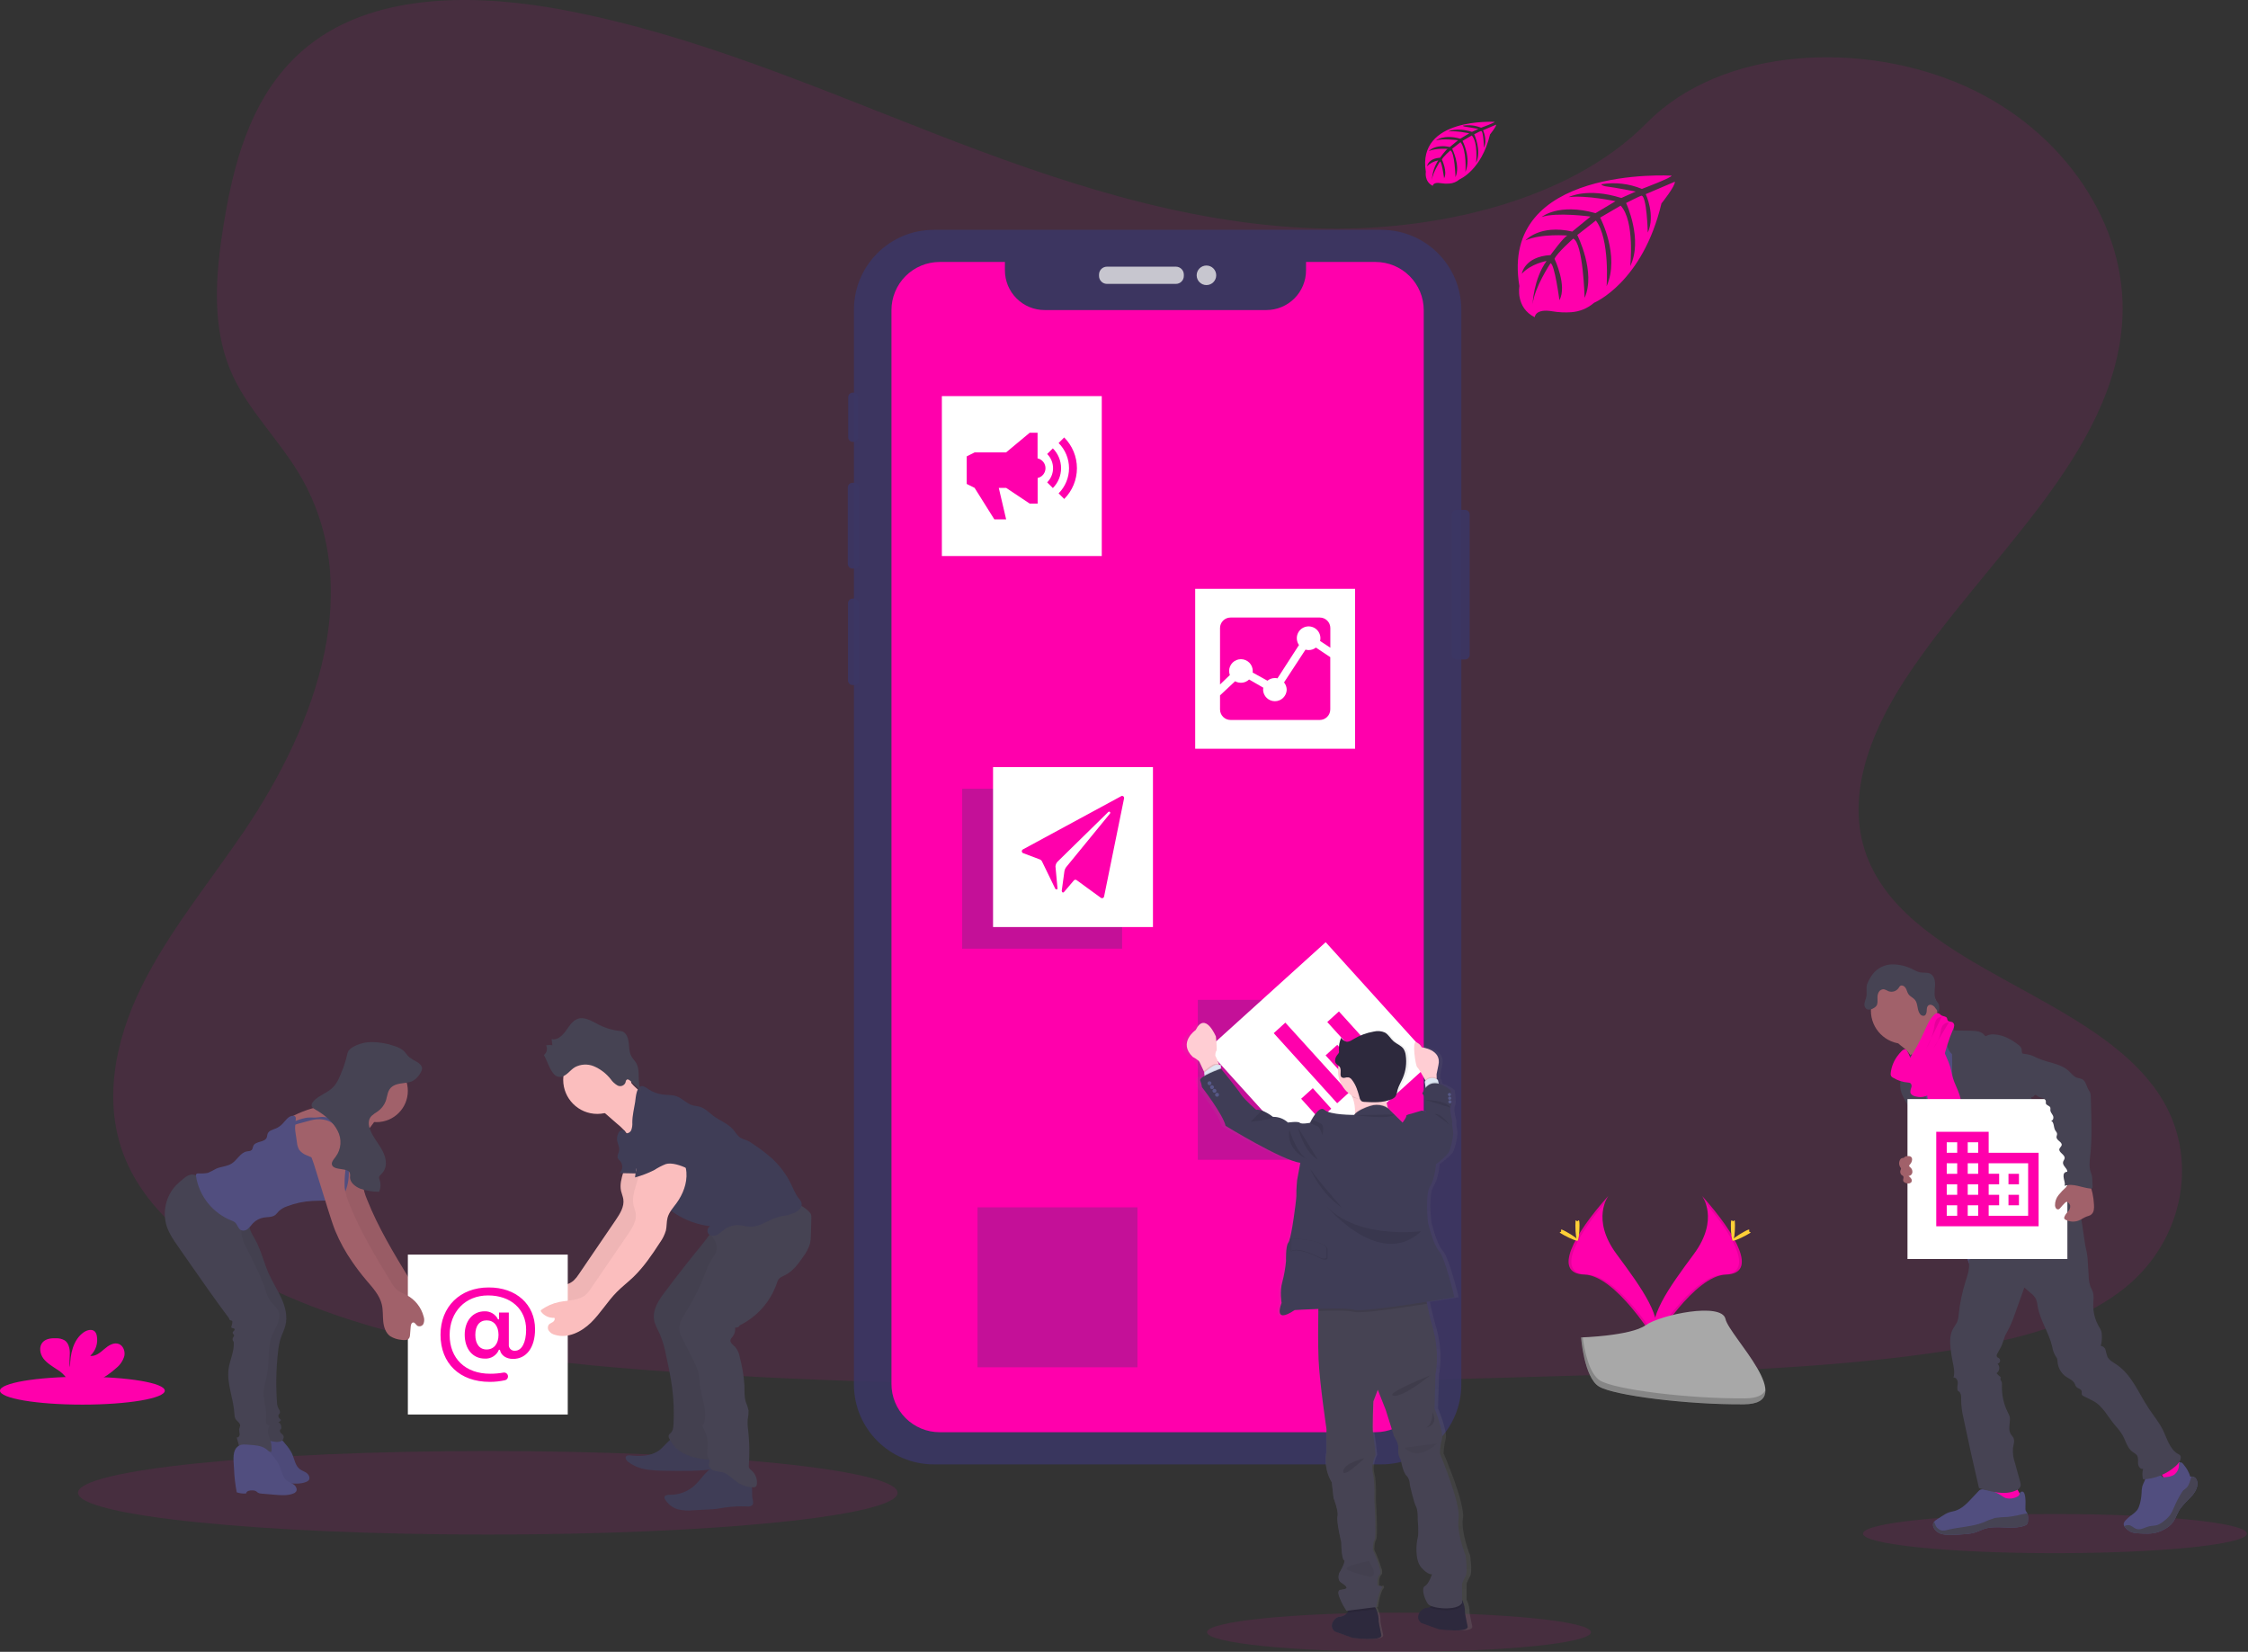 <svg width="1097" height="806" viewBox="0 0 1097 806" fill="none" xmlns="http://www.w3.org/2000/svg">
<rect x="0" y="0" width="1097" height="806" fill="#333333" stroke="none"/>
<g clip-path="url(#clip0)">
<path opacity="0.1" d="M641.82 111.4C577.1 109.15 515.46 88.26 456.6 65.4C397.74 42.54 339.44 17.21 276.23 5.1C235.64 -2.69 189.17 -3.79 156.43 17.98C124.93 38.98 114.75 75.13 109.28 108.7C105.16 133.97 102.74 160.55 114.02 184.2C121.86 200.62 135.76 214.42 145.38 230.2C178.85 284.92 155.19 352.4 118.93 405.83C101.93 430.89 82.18 454.83 69.05 481.49C55.92 508.15 49.85 538.74 61.34 565.95C72.72 592.95 99.85 613.19 129.24 627.45C188.93 656.39 259.24 664.68 327.85 669.37C479.68 679.76 632.31 675.26 784.54 670.76C840.88 669.09 897.46 667.4 952.88 658.69C983.66 653.85 1015.43 646.17 1037.77 627.69C1066.14 604.16 1073.17 564.31 1054.16 534.81C1022.28 485.32 934.16 473.02 911.85 419.91C899.59 390.68 912.18 358.11 930.01 331C968.25 272.83 1032.34 221.81 1035.71 155.32C1038.03 109.66 1007.22 63.93 959.58 42.32C909.65 19.67 840.4 22.52 803.58 60.01C765.63 98.53 698.97 113.38 641.82 111.4Z" fill="#FF00AC"/>
<g opacity="0.9">
<path opacity="0.9" d="M714.9 248.78H710.62C709.355 248.78 708.33 249.805 708.33 251.07V319.51C708.33 320.775 709.355 321.8 710.62 321.8H714.9C716.165 321.8 717.19 320.775 717.19 319.51V251.07C717.19 249.805 716.165 248.78 714.9 248.78Z" fill="#3A3768"/>
<path opacity="0.9" d="M416.57 191.58H416.18C414.915 191.58 413.89 192.605 413.89 193.87V213.33C413.89 214.595 414.915 215.62 416.18 215.62H416.57C417.835 215.62 418.86 214.595 418.86 213.33V193.87C418.86 192.605 417.835 191.58 416.57 191.58Z" fill="#3A3768"/>
<path opacity="0.9" d="M417.02 235.59H416C414.735 235.59 413.71 236.615 413.71 237.88V275.14C413.71 276.405 414.735 277.43 416 277.43H417.02C418.285 277.43 419.31 276.405 419.31 275.14V237.88C419.31 236.615 418.285 235.59 417.02 235.59Z" fill="#3A3768"/>
<path opacity="0.9" d="M416.84 292.07H416.09C414.825 292.07 413.8 293.095 413.8 294.36V331.98C413.8 333.245 414.825 334.27 416.09 334.27H416.84C418.105 334.27 419.13 333.245 419.13 331.98V294.36C419.13 293.095 418.105 292.07 416.84 292.07Z" fill="#3A3768"/>
<path opacity="0.9" d="M674.12 112.14H455.7C434.166 112.14 416.71 129.596 416.71 151.13V675.54C416.71 697.074 434.166 714.53 455.7 714.53H674.12C695.654 714.53 713.11 697.074 713.11 675.54V151.13C713.11 129.596 695.654 112.14 674.12 112.14Z" fill="#3A3768"/>
<path opacity="0.9" d="M573.83 130.12H540.18C538.043 130.12 536.31 131.853 536.31 133.99V134.65C536.31 136.787 538.043 138.52 540.18 138.52H573.83C575.967 138.52 577.7 136.787 577.7 134.65V133.99C577.7 131.853 575.967 130.12 573.83 130.12Z" fill="#E6E8EC"/>
<path opacity="0.9" d="M588.73 139.1C591.364 139.1 593.5 136.964 593.5 134.33C593.5 131.696 591.364 129.56 588.73 129.56C586.096 129.56 583.96 131.696 583.96 134.33C583.96 136.964 586.096 139.1 588.73 139.1Z" fill="#E6E8EC"/>
</g>
<path opacity="0.1" d="M238.04 748.77C348.48 748.77 438.01 739.646 438.01 728.39C438.01 717.134 348.48 708.01 238.04 708.01C127.599 708.01 38.07 717.134 38.07 728.39C38.07 739.646 127.599 748.77 238.04 748.77Z" fill="#FF00AC"/>
<path opacity="0.1" d="M682.68 805.97C734.418 805.97 776.36 801.694 776.36 796.42C776.36 791.146 734.418 786.87 682.68 786.87C630.942 786.87 589 791.146 589 796.42C589 801.694 630.942 805.97 682.68 805.97Z" fill="#FF00AC"/>
<path opacity="0.1" d="M1002.78 757.85C1054.52 757.85 1096.46 753.574 1096.46 748.3C1096.46 743.026 1054.52 738.75 1002.78 738.75C951.042 738.75 909.1 743.026 909.1 748.3C909.1 753.574 951.042 757.85 1002.78 757.85Z" fill="#FF00AC"/>
<path d="M671.23 127.82H637.33V131.91C637.33 137.05 635.288 141.979 631.654 145.614C628.019 149.248 623.09 151.29 617.95 151.29H509.77C504.63 151.29 499.701 149.248 496.066 145.614C492.432 141.979 490.39 137.05 490.39 131.91V127.82H458.55C455.459 127.82 452.399 128.429 449.543 129.612C446.688 130.795 444.093 132.529 441.908 134.715C439.723 136.901 437.99 139.496 436.808 142.352C435.626 145.208 435.019 148.269 435.02 151.36V675.29C435.019 678.381 435.626 681.442 436.808 684.298C437.99 687.154 439.723 689.749 441.908 691.935C444.093 694.121 446.688 695.855 449.543 697.038C452.399 698.221 455.459 698.83 458.55 698.83H671.23C677.473 698.83 683.461 696.35 687.875 691.935C692.29 687.521 694.77 681.533 694.77 675.29V151.36C694.77 145.117 692.29 139.129 687.875 134.715C683.461 130.3 677.473 127.82 671.23 127.82Z" fill="#FF00AC"/>
<path d="M815.72 85.71C815.72 85.71 731.52 80.63 741.45 139.63C741.45 139.63 739.45 150.06 748.93 154.79C748.93 154.79 749.08 150.42 757.56 151.9C760.581 152.411 763.653 152.559 766.71 152.34C770.843 152.064 774.772 150.445 777.9 147.73C777.9 147.73 801.56 137.95 810.77 99.27C810.77 99.27 817.58 90.83 817.31 88.66L803.1 94.73C803.1 94.73 807.95 104.98 804.1 113.5C804.1 113.5 803.64 95.1 800.91 95.5C800.35 95.58 793.52 99.05 793.52 99.05C793.52 99.05 801.88 116.9 795.52 129.88C795.52 129.88 797.91 107.88 790.86 100.34L780.86 106.18C780.86 106.18 790.62 124.62 784.01 139.67C784.01 139.67 785.7 116.59 778.76 107.6L769.7 114.67C769.7 114.67 778.87 132.84 773.28 145.32C773.28 145.32 772.54 118.46 767.73 116.43C767.73 116.43 759.8 123.43 758.59 126.29C758.59 126.29 764.87 139.49 760.98 146.45C760.98 146.45 758.59 128.55 756.63 128.45C756.63 128.45 748.73 140.31 747.91 148.45C747.91 148.45 748.25 136.36 754.71 127.33C754.71 127.33 747.08 128.64 742.62 133.59C742.62 133.59 743.85 125.21 756.62 124.47C756.62 124.47 763.15 115.47 764.9 114.93C764.9 114.93 752.15 113.86 744.42 117.29C744.42 117.29 751.22 109.38 767.24 112.98L776.18 105.67C776.18 105.67 759.4 103.38 752.28 105.91C752.28 105.91 760.48 98.91 778.6 104.01L788.34 98.19C788.34 98.19 774.03 95.1 765.5 96.19C765.5 96.19 774.5 91.34 791.19 96.6L798.19 93.47C798.19 93.47 787.7 91.41 784.63 91.08C781.56 90.75 781.4 89.91 781.4 89.91C788.091 88.798 794.96 89.581 801.23 92.17C801.23 92.17 815.97 86.64 815.72 85.71Z" fill="#FF00AC"/>
<path d="M729.36 59.47C729.36 59.47 691.36 57.18 695.8 83.84C695.8 83.84 694.91 88.55 699.18 90.69C699.18 90.69 699.25 88.69 703.08 89.38C704.444 89.609 705.83 89.677 707.21 89.58C709.078 89.454 710.854 88.724 712.27 87.5C712.27 87.5 722.96 83.08 727.12 65.6C727.12 65.6 730.2 61.79 730.12 60.81L723.7 63.55C723.7 63.55 725.89 68.18 724.16 72.03C724.16 72.03 723.96 63.72 722.72 63.91C722.47 63.91 719.39 65.52 719.39 65.52C719.39 65.52 723.16 73.58 720.31 79.45C720.31 79.45 721.39 69.51 718.21 66.1L713.69 68.74C713.69 68.74 718.1 77.07 715.11 83.87C715.11 83.87 715.88 73.44 712.74 69.38L708.64 72.58C708.64 72.58 712.79 80.79 710.26 86.43C710.26 86.43 709.93 74.29 707.76 73.37C707.76 73.37 704.17 76.53 703.63 77.83C703.63 77.83 706.46 83.83 704.7 86.94C704.7 86.94 703.62 78.85 702.7 78.81C702.7 78.81 699.13 84.17 698.76 87.81C698.933 84.416 699.991 81.127 701.83 78.27C699.772 78.659 697.874 79.643 696.37 81.1C696.37 81.1 696.92 77.31 702.71 76.98C702.71 76.98 705.66 72.91 706.45 72.66C706.45 72.66 700.69 72.18 697.2 73.73C697.2 73.73 700.27 70.16 707.51 71.73L711.51 68.43C711.51 68.43 703.93 67.43 700.71 68.54C700.71 68.54 704.42 65.38 712.6 67.68L717 65.05C717 65.05 710.54 63.66 706.69 64.16C706.69 64.16 710.75 61.97 718.29 64.34L721.44 62.93C721.44 62.93 716.71 62 715.32 61.85C713.93 61.7 713.86 61.32 713.86 61.32C716.858 60.821 719.937 61.167 722.75 62.32C722.75 62.32 729.47 59.89 729.36 59.47Z" fill="#FF00AC"/>
<path d="M40.21 685.37C62.417 685.37 80.42 682.326 80.42 678.57C80.42 674.814 62.417 671.77 40.21 671.77C18.003 671.77 0 674.814 0 678.57C0 682.326 18.003 685.37 40.21 685.37Z" fill="#FF00AC"/>
<path d="M56.83 667.44C58.668 665.949 60.008 663.933 60.67 661.66C61.16 659.36 60.18 656.66 57.99 655.77C55.53 654.82 52.9 656.53 50.91 658.25C48.92 659.97 46.63 661.94 44.02 661.57C45.357 660.351 46.355 658.807 46.918 657.088C47.48 655.369 47.588 653.533 47.23 651.76C47.122 651.023 46.81 650.33 46.33 649.76C44.97 648.3 42.49 648.93 40.85 650.08C35.65 653.74 34.2 660.8 34.18 667.16C33.65 664.86 34.09 662.47 34.08 660.16C34.07 657.85 33.42 655.16 31.44 653.94C30.212 653.28 28.833 652.953 27.44 652.99C25.1 652.91 22.5 653.14 20.9 654.85C18.9 656.97 19.43 660.54 21.16 662.85C22.89 665.16 25.51 666.65 27.92 668.27C29.861 669.421 31.516 670.997 32.76 672.88C32.907 673.14 33.028 673.415 33.12 673.7H47.77C51.059 672.033 54.107 669.927 56.83 667.44Z" fill="#FF00AC"/>
<path d="M830.57 583.52C830.57 583.52 839.22 594.84 826.57 611.92C813.92 629 803.5 643.42 807.72 654.07C807.72 654.07 826.8 622.35 842.33 621.9C857.86 621.45 847.65 602.6 830.57 583.52Z" fill="#FF00AC"/>
<path opacity="0.1" d="M830.57 583.52C831.322 584.615 831.918 585.81 832.34 587.07C847.49 604.87 855.56 621.49 840.99 621.9C827.43 622.29 811.15 646.55 807.26 652.67C807.383 653.146 807.537 653.614 807.72 654.07C807.72 654.07 826.8 622.35 842.33 621.9C857.86 621.45 847.65 602.6 830.57 583.52Z" fill="black"/>
<path d="M846.65 597.98C846.65 601.98 846.2 605.19 845.65 605.19C845.1 605.19 844.65 601.96 844.65 597.98C844.65 594 845.21 595.88 845.76 595.88C846.31 595.88 846.65 593.98 846.65 597.98Z" fill="#FFD037"/>
<path d="M852.17 602.7C848.67 604.6 845.63 605.76 845.36 605.27C845.09 604.78 847.72 602.85 851.22 600.94C854.72 599.03 853.33 600.43 853.6 600.94C853.87 601.45 855.67 600.79 852.17 602.7Z" fill="#FFD037"/>
<path d="M784.87 583.52C784.87 583.52 776.22 594.84 788.87 611.92C801.52 629 811.94 643.42 807.73 654.07C807.73 654.07 788.65 622.35 773.12 621.9C757.59 621.45 767.79 602.6 784.87 583.52Z" fill="#FF00AC"/>
<path opacity="0.1" d="M784.87 583.52C784.113 584.612 783.517 585.808 783.1 587.07C767.95 604.87 759.88 621.49 774.44 621.9C788.01 622.29 804.28 646.55 808.18 652.67C808.052 653.145 807.899 653.612 807.72 654.07C807.72 654.07 788.64 622.35 773.11 621.9C757.58 621.45 767.79 602.6 784.87 583.52Z" fill="black"/>
<path d="M768.78 597.98C768.78 601.98 769.23 605.19 769.78 605.19C770.33 605.19 770.78 601.96 770.78 597.98C770.78 594 770.22 595.88 769.67 595.88C769.12 595.88 768.78 593.98 768.78 597.98Z" fill="#FFD037"/>
<path d="M763.23 602.7C766.72 604.6 769.77 605.76 770.03 605.27C770.29 604.78 767.68 602.85 764.18 600.94C760.68 599.03 762.06 600.43 761.8 600.94C761.54 601.45 759.77 600.79 763.23 602.7Z" fill="#FFD037"/>
<path d="M771.54 652.59C771.54 652.59 795.73 651.84 803.02 646.65C810.31 641.46 840.23 635.26 842.02 643.59C843.81 651.92 878.37 685 851.02 685.22C823.67 685.44 787.56 680.96 780.29 676.53C773.02 672.1 771.54 652.59 771.54 652.59Z" fill="#A8A8A8"/>
<path opacity="0.2" d="M851.57 682.32C824.26 682.54 788.11 678.06 780.84 673.63C775.29 670.26 773.09 658.15 772.35 652.56H771.54C771.54 652.56 773.07 672.07 780.35 676.5C787.63 680.93 823.77 685.41 851.08 685.19C858.96 685.12 861.69 682.32 861.54 678.19C860.44 680.7 857.44 682.27 851.57 682.32Z" fill="black"/>
<path opacity="0.3" d="M662.56 487.87H584.53V565.9H662.56V487.87Z" fill="#3A3768"/>
<path opacity="0.3" d="M547.56 384.87H469.53V462.9H547.56V384.87Z" fill="#3A3768"/>
<path opacity="0.3" d="M555.06 589.11H477.03V667.14H555.06V589.11Z" fill="#3A3768"/>
<path d="M537.65 193.28H459.62V271.31H537.65V193.28Z" fill="white"/>
<path d="M513.78 218.77L511.01 221.53C511.919 222.437 512.641 223.515 513.133 224.702C513.625 225.888 513.878 227.16 513.878 228.445C513.878 229.73 513.625 231.002 513.133 232.188C512.641 233.375 511.919 234.453 511.01 235.36L513.78 238.14C516.348 235.571 517.791 232.087 517.791 228.455C517.791 224.823 516.348 221.339 513.78 218.77Z" fill="#FF00AC"/>
<path d="M519.32 213.44L516.59 216.17C519.844 219.429 521.671 223.845 521.671 228.45C521.671 233.055 519.844 237.471 516.59 240.73L519.32 243.46C523.297 239.481 525.53 234.086 525.53 228.46C525.53 222.834 523.297 217.439 519.32 213.46V213.44ZM506.32 223.66V211.16H502.47L490.95 220.76H475.59L471.75 222.68V236.13L475.59 238.05L485.23 253.42H490.99L487.39 238.05H490.99L502.51 245.74H506.36V233.24C507.447 232.995 508.419 232.387 509.115 231.517C509.812 230.646 510.191 229.565 510.191 228.45C510.191 227.335 509.812 226.254 509.115 225.383C508.419 224.513 507.447 223.905 506.36 223.66H506.32Z" fill="#FF00AC"/>
<path d="M646.92 459.737L589.061 512.091L641.414 569.951L699.274 517.597L646.92 459.737Z" fill="white"/>
<path d="M621.57 504.12L627.23 498.98L658.23 533.15L652.53 538.31L621.57 504.12ZM634.94 536.12L640.64 530.97L649.64 540.97L643.94 546.12L634.94 536.12ZM646.88 514.96L652.58 509.8L666.75 525.47L661.06 530.62L646.88 514.96ZM647.69 498.68L653.39 493.52L675.3 517.73L669.6 522.89L647.69 498.68Z" fill="#FF00AC"/>
<path d="M661.27 287.31H583.24V365.34H661.27V287.31Z" fill="white"/>
<path d="M637.07 316.98L626.6 332.98C627.444 334.005 627.904 335.292 627.9 336.62C627.838 338.107 627.203 339.513 626.129 340.544C625.055 341.574 623.624 342.15 622.135 342.15C620.646 342.15 619.215 341.574 618.141 340.544C617.066 339.513 616.432 338.107 616.37 336.62C616.373 336.261 616.406 335.903 616.47 335.55L609.55 331.55C608.653 332.405 607.506 332.95 606.277 333.105C605.047 333.26 603.8 333.016 602.72 332.41L595.36 339.3V346.17C595.363 347.53 595.904 348.833 596.865 349.795C597.827 350.756 599.13 351.297 600.49 351.3H644.03C645.389 351.295 646.691 350.753 647.651 349.792C648.612 348.831 649.155 347.529 649.16 346.17V320.65L642.16 315.98C641.154 316.772 639.91 317.201 638.63 317.2C638.116 317.197 637.605 317.126 637.11 316.99L637.07 316.98Z" fill="#FF00AC"/>
<path d="M605.56 321.64C606.317 321.639 607.067 321.787 607.767 322.076C608.467 322.364 609.103 322.789 609.639 323.324C610.175 323.859 610.6 324.494 610.89 325.193C611.181 325.893 611.33 326.643 611.33 327.4C611.33 327.65 611.33 327.91 611.28 328.15L618.5 332.15C619.526 331.302 620.818 330.841 622.15 330.85C622.567 330.85 622.983 330.897 623.39 330.99L633.89 314.73C633.366 313.991 633.024 313.139 632.892 312.243C632.759 311.347 632.84 310.433 633.127 309.574C633.414 308.715 633.9 307.936 634.545 307.3C635.189 306.664 635.975 306.189 636.838 305.913C637.701 305.638 638.616 305.57 639.51 305.714C640.404 305.859 641.251 306.212 641.983 306.746C642.715 307.279 643.311 307.978 643.722 308.785C644.133 309.592 644.348 310.484 644.35 311.39C644.349 311.848 644.295 312.304 644.19 312.75L649.19 316.06V306.44C649.185 305.082 648.642 303.781 647.681 302.822C646.72 301.863 645.418 301.323 644.06 301.32H600.49C599.131 301.32 597.828 301.859 596.866 302.819C595.904 303.779 595.363 305.081 595.36 306.44V333.98L600.16 329.38C599.923 328.74 599.802 328.063 599.8 327.38C599.805 325.856 600.414 324.396 601.494 323.32C602.574 322.244 604.036 321.64 605.56 321.64Z" fill="#FF00AC"/>
<path d="M562.63 374.31H484.6V452.34H562.63V374.31Z" fill="white"/>
<path d="M547.16 388.47L499.16 414.47C498.996 414.559 498.861 414.692 498.769 414.854C498.677 415.016 498.633 415.201 498.64 415.387C498.647 415.573 498.706 415.753 498.811 415.907C498.915 416.062 499.06 416.184 499.23 416.26L507.42 419.35C507.894 419.534 508.28 419.892 508.5 420.35L514.86 433.45C514.98 434.03 516.05 434.19 516.06 433.6L515.06 422.77C515.117 421.966 515.424 421.2 515.94 420.58L540.82 396.2C540.892 396.131 540.979 396.081 541.075 396.053C541.171 396.025 541.272 396.02 541.37 396.04C541.463 396.063 541.549 396.108 541.62 396.173C541.69 396.238 541.743 396.319 541.774 396.41C541.805 396.501 541.813 396.598 541.796 396.692C541.78 396.786 541.74 396.875 541.68 396.95L520.23 423.17C519.777 423.81 519.489 424.552 519.39 425.33L518.11 434.68C518.21 435.5 518.85 435.81 519.37 435.08L523.99 429.65C524.145 429.446 524.373 429.309 524.626 429.268C524.879 429.228 525.138 429.285 525.35 429.43L537.26 438.11C537.393 438.196 537.544 438.249 537.702 438.265C537.859 438.28 538.018 438.259 538.166 438.201C538.313 438.143 538.445 438.052 538.55 437.933C538.655 437.815 538.73 437.673 538.77 437.52L548.54 389.52C548.571 389.341 548.552 389.157 548.486 388.987C548.42 388.818 548.309 388.669 548.165 388.558C548.021 388.447 547.85 388.377 547.669 388.357C547.488 388.336 547.305 388.365 547.14 388.44L547.16 388.47Z" fill="#FF00AC"/>
<path d="M971.84 732.59C976.38 733.18 981.09 733.59 985.44 732.13C986.11 731.92 986.88 731.46 986.79 730.77C986.739 730.529 986.633 730.303 986.48 730.11C984.834 727.651 983.45 725.027 982.35 722.28C982.31 722.138 982.221 722.014 982.1 721.93C981.959 721.875 981.802 721.875 981.66 721.93C979.66 722.45 977.92 723.75 975.92 724.3C974.905 724.58 973.846 724.661 972.8 724.54C971.9 724.44 970.66 723.69 969.85 723.78C970.35 726.75 971.49 729.56 971.84 732.59Z" fill="#FF00AC"/>
<path d="M1057.77 724.98C1060.77 722.98 1063.87 720.76 1065.64 717.59C1065.77 717.404 1065.84 717.185 1065.85 716.96C1065.82 716.735 1065.74 716.521 1065.6 716.34C1063.91 713.665 1061.75 711.326 1059.21 709.44C1057.88 710.379 1056.68 711.484 1055.64 712.73C1054.89 713.52 1052.81 714.82 1052.79 716C1052.79 716.71 1053.58 717.48 1053.95 718C1054.45 718.74 1054.95 719.5 1055.38 720.26C1055.61 720.72 1057.99 724.86 1057.77 724.98Z" fill="#FF00AC"/>
<path d="M989.64 741.77C989.703 742.48 989.512 743.189 989.1 743.77C988.779 744.087 988.384 744.317 987.95 744.44C981.59 746.71 974.27 743.87 967.95 746.12C966.64 746.58 965.41 747.24 964.1 747.68C962.549 748.148 960.948 748.433 959.33 748.53C957.08 748.75 954.83 748.88 952.58 748.94C950.874 749.06 949.16 748.912 947.5 748.5C946.671 748.285 945.895 747.899 945.224 747.367C944.552 746.835 943.999 746.168 943.6 745.41C943.259 744.727 943.191 743.941 943.41 743.21C943.507 742.952 943.645 742.712 943.82 742.5C944.253 742.02 944.759 741.611 945.32 741.29L947.66 739.78C948.755 739.004 949.944 738.372 951.2 737.9C952.12 737.6 953.11 737.47 954.04 737.2C957.33 736.2 959.83 733.63 962.16 731.13L965.34 727.74C965.635 727.366 966.011 727.065 966.44 726.86C966.877 726.709 967.342 726.661 967.8 726.72C970.89 726.947 973.873 727.951 976.47 729.64C977.14 730.13 977.857 730.552 978.61 730.9C979.609 731.19 980.656 731.273 981.687 731.144C982.719 731.015 983.714 730.677 984.61 730.15C985.43 729.72 985.25 729.45 985.61 728.68C985.97 727.91 986.79 727.41 987.51 728.12C987.726 728.367 987.88 728.662 987.96 728.98C988.66 731.25 988.39 733.68 988.39 736.05C988.371 736.422 988.419 736.794 988.53 737.15C988.707 737.501 988.915 737.835 989.15 738.15C989.201 738.232 989.245 738.319 989.28 738.41C989.675 739.483 989.799 740.637 989.64 741.77Z" fill="#514E7F"/>
<path d="M989.64 741.77C989.703 742.48 989.512 743.189 989.1 743.77C988.779 744.087 988.384 744.317 987.95 744.44C981.59 746.71 974.27 743.87 967.95 746.12C966.64 746.58 965.41 747.24 964.1 747.68C962.549 748.148 960.948 748.433 959.33 748.53C957.08 748.75 954.83 748.88 952.58 748.94C950.874 749.06 949.16 748.912 947.5 748.5C946.671 748.285 945.895 747.899 945.224 747.367C944.552 746.835 943.999 746.168 943.6 745.41C943.259 744.727 943.191 743.941 943.41 743.21C943.507 742.952 943.645 742.712 943.82 742.5C944.2 743.28 944.47 744.3 944.7 744.67C945.017 745.223 945.448 745.701 945.966 746.071C946.484 746.442 947.075 746.698 947.7 746.82C948.617 746.868 949.535 746.749 950.41 746.47C956.17 745.04 962.29 745.02 967.81 742.86C969.654 741.991 971.559 741.259 973.51 740.67C975.55 740.363 977.608 740.196 979.67 740.17C982.92 739.91 986.06 738.93 989.27 738.42C989.667 739.489 989.794 740.64 989.64 741.77Z" fill="#464353"/>
<path d="M1072.29 724.59C1071.99 727 1070.46 729.08 1068.78 730.84C1066.99 732.478 1065.35 734.275 1063.88 736.21C1062.22 738.73 1061.49 741.84 1059.35 743.97C1058.54 744.759 1057.62 745.432 1056.63 745.97C1055.51 746.63 1054.33 747.173 1053.1 747.59C1049.91 748.59 1046.47 748.38 1043.1 748.14C1042.02 748.127 1040.95 747.917 1039.94 747.52C1039.47 747.289 1039.02 747.018 1038.6 746.71C1037.78 746.182 1037.1 745.474 1036.6 744.64C1036.35 744.184 1036.29 743.653 1036.41 743.15C1036.61 742.584 1036.95 742.08 1037.41 741.69C1038.16 740.91 1038.97 740.185 1039.82 739.52C1041 738.759 1042.05 737.829 1042.96 736.76C1043.52 735.915 1043.92 734.981 1044.17 734C1044.65 732.287 1044.95 730.527 1045.05 728.75C1045.05 727.57 1045.17 726.393 1045.42 725.24C1045.93 723.44 1047.27 721.81 1047.11 719.94C1047.05 719.672 1047.08 719.393 1047.18 719.14C1047.35 718.949 1047.57 718.813 1047.81 718.75C1048.86 718.339 1049.97 718.086 1051.09 718C1051.65 717.965 1052.2 718.053 1052.72 718.259C1053.24 718.464 1053.71 718.782 1054.09 719.19C1054.56 719.75 1054.86 720.53 1055.55 720.78C1055.88 720.85 1056.22 720.85 1056.55 720.78C1058.23 720.61 1060.02 720.4 1061.31 719.31C1061.93 718.759 1062.42 718.086 1062.77 717.334C1063.11 716.582 1063.3 715.767 1063.31 714.94C1063.31 714.32 1063.03 713.67 1063.98 713.54C1064.71 713.44 1065.28 714.2 1065.65 714.7C1067.11 716.408 1068.2 718.4 1068.86 720.55C1069.05 720.471 1069.26 720.43 1069.47 720.43C1069.9 720.424 1070.32 720.523 1070.7 720.718C1071.08 720.913 1071.41 721.199 1071.65 721.55C1072.23 722.449 1072.46 723.532 1072.29 724.59Z" fill="#514E7F"/>
<path d="M1072.29 724.59C1071.99 727 1070.46 729.08 1068.78 730.84C1066.99 732.478 1065.35 734.275 1063.88 736.21C1062.22 738.73 1061.49 741.84 1059.35 743.97C1058.54 744.759 1057.62 745.432 1056.63 745.97C1055.51 746.63 1054.33 747.173 1053.1 747.59C1049.91 748.59 1046.47 748.38 1043.1 748.14C1042.02 748.127 1040.95 747.917 1039.94 747.52C1039.47 747.289 1039.02 747.018 1038.6 746.71C1037.78 746.182 1037.1 745.474 1036.6 744.64C1037.24 744.328 1037.95 744.16 1038.66 744.15C1040.15 744.23 1041.23 745.63 1042.66 746.06C1044.66 746.67 1046.66 745.24 1048.75 744.75C1050.09 744.44 1051.51 744.53 1052.82 744.1C1053.92 743.674 1054.93 743.058 1055.82 742.28C1057.04 741.41 1058.12 740.365 1059.03 739.18C1059.79 737.998 1060.43 736.737 1060.92 735.42C1062 732.896 1063.28 730.459 1064.73 728.13C1064.95 727.764 1065.21 727.428 1065.51 727.13C1065.82 726.84 1066.21 726.63 1066.51 726.37C1067.88 725.37 1068.45 723.6 1068.93 721.96C1069.06 721.452 1069.24 720.959 1069.47 720.49C1069.9 720.484 1070.32 720.583 1070.7 720.778C1071.08 720.973 1071.41 721.259 1071.65 721.61C1072.22 722.493 1072.45 723.552 1072.29 724.59Z" fill="#464353"/>
<path d="M928.63 510.98C930.322 512.254 931.714 513.882 932.71 515.75C933.71 517.63 939.2 532.23 938.88 534.32C940.68 532.5 947.82 532.2 949.61 530.39C950.37 529.63 954.48 525.83 955.09 524.95C955.7 524.07 960.28 522.18 960.78 521.28C962.65 517.93 947.52 505.28 949.45 501.92C949.561 501.77 949.618 501.586 949.61 501.4C949.569 501.245 949.482 501.105 949.36 501C948.015 499.842 946.546 498.836 944.98 498C943.393 497.146 942.197 495.714 941.64 494C940.216 494.656 938.908 495.541 937.77 496.62C935.003 498.987 932.277 501.413 929.59 503.9C928.53 504.9 926.51 506.17 926.02 507.56C925.53 508.95 927.62 510.16 928.63 510.98Z" fill="#A1616A"/>
<path d="M953.12 505.59C950.796 507.146 948.626 508.921 946.64 510.89C944.76 512.74 942.98 514.89 942.51 517.5C942.32 518.5 942.35 519.56 942.19 520.59C941.52 525.07 937.63 528.36 935.92 532.59C935.419 533.883 935.051 535.223 934.82 536.59C934.341 539.184 934.08 541.813 934.04 544.45C934.04 547.01 936.5 548.77 937.42 551.16C938.185 553.528 938.73 555.962 939.05 558.43C940.052 563.032 941.42 567.546 943.14 571.93C946.52 581.26 957.47 607.06 960.85 616.4C971.2 613.8 998.76 607.83 1007.92 602.4C1010.98 600.58 986.72 580.02 989.99 578.6C990.366 578.486 990.689 578.241 990.9 577.91C991.008 577.585 991.008 577.235 990.9 576.91C987.64 562.62 977.41 550.91 972.78 536.91C971.17 532.08 968.28 527.96 966.08 523.36C964.08 519.2 963.03 514.61 960.66 510.66C960.206 509.847 959.622 509.114 958.93 508.49C958.332 508.04 957.689 507.655 957.01 507.34C955.7 506.64 954.44 506.25 953.12 505.59Z" fill="#514E7F"/>
<path d="M929.18 509.35C938.127 509.35 945.38 502.097 945.38 493.15C945.38 484.203 938.127 476.95 929.18 476.95C920.233 476.95 912.98 484.203 912.98 493.15C912.98 502.097 920.233 509.35 929.18 509.35Z" fill="#A1616A"/>
<path d="M945.66 500.76C946.468 500.016 947.483 499.535 948.57 499.379C949.657 499.224 950.766 499.402 951.75 499.89C952.315 500.133 952.791 500.543 953.115 501.065C953.438 501.588 953.594 502.197 953.56 502.81L961.56 502.93C962.839 502.901 964.118 503.018 965.37 503.28C966.631 503.556 967.755 504.263 968.55 505.28C968.65 505.41 968.76 505.56 968.92 505.59C969.054 505.586 969.183 505.541 969.29 505.46C970.524 504.833 971.915 504.582 973.29 504.74C977.63 505.02 981.65 507.2 985.05 509.91C985.675 510.329 986.163 510.924 986.45 511.62C986.73 512.53 986.45 513.7 987.11 514.32C987.11 521.87 989.7 528.9 991.43 536.25C991.73 537.56 992.99 538.71 993.86 539.74C994.938 540.879 995.817 542.19 996.46 543.62C997.92 547.43 995.9 551.9 997.33 555.73C998.054 557.296 998.982 558.758 1000.09 560.08C1001.38 561.701 1002.19 563.646 1002.44 565.7C1002.5 566.62 1002.38 567.54 1002.44 568.47C1002.53 569.704 1002.75 570.925 1003.1 572.11C1003.68 574.32 1004.3 576.53 1004.94 578.73C1005.94 582.29 1007.34 586.14 1010.53 588.04C1002.82 589.35 994.7 590.62 987.35 587.95C986.326 587.599 985.354 587.112 984.46 586.5C981.81 584.61 980.53 581.37 979.39 578.32C978.11 574.89 976.81 571.41 976.55 567.76C976.558 566.593 976.396 565.431 976.07 564.31C975.32 562.31 973.34 561.12 971.52 560.02C969.482 558.9 967.636 557.462 966.05 555.76C965.261 554.902 964.657 553.892 964.275 552.791C963.893 551.69 963.742 550.522 963.83 549.36C963.97 548.23 964.41 547.14 964.46 546C964.528 545.432 964.414 544.858 964.133 544.36C963.853 543.862 963.421 543.466 962.9 543.23C957.29 541.53 954.61 534.89 953.36 529.16C952.818 526.192 952.577 523.177 952.64 520.16L952.57 514.37C951.795 513.667 951.171 512.813 950.738 511.86C950.305 510.908 950.071 509.876 950.05 508.83C950.14 508.223 950.14 507.607 950.05 507C949.786 506.242 949.347 505.557 948.77 505C947.519 503.758 946.469 502.327 945.66 500.76Z" fill="#464353"/>
<path d="M928.4 519.29C928.22 521.1 928.63 522.95 928.22 524.73C928.06 525.41 927.79 526.06 927.59 526.73C926.986 529.283 927.25 531.964 928.34 534.35C929.426 536.715 930.729 538.974 932.23 541.1C932.745 541.82 933.165 542.603 933.48 543.43C933.74 544.299 933.901 545.195 933.96 546.1C934.356 549.719 934.994 553.307 935.87 556.84C936.63 559.92 937.62 563.03 939.65 565.47C940.02 566.005 940.576 566.383 941.21 566.53C941.669 566.546 942.126 566.45 942.54 566.25L946.68 564.68C947.044 564.574 947.384 564.397 947.68 564.16C948.058 563.705 948.264 563.131 948.26 562.54C948.55 559.2 947.55 555.89 946.44 552.73C943.08 543.19 938.62 534 936.44 524.13C935.83 521.37 935.51 517.13 933.5 514.98C932.67 514.08 932.95 514.46 931.96 514.98C931.46 515.205 930.976 515.462 930.51 515.75C929.915 516.144 929.416 516.666 929.051 517.279C928.686 517.892 928.463 518.579 928.4 519.29Z" fill="#464353"/>
<path d="M940.88 537.39C941.98 543.21 943.103 549.033 944.25 554.86L960.33 550.64C960.46 548.96 959.56 547.4 958.94 545.83C957.47 542.15 957.44 538.06 956.25 534.28C955.35 531.4 953.79 528.75 952.95 525.85C952.46 524.17 952.22 522.41 951.74 520.72C951.22 519.05 950.588 517.416 949.85 515.83C948.942 513.528 947.764 511.343 946.34 509.32C944.28 510.09 942.09 510.98 940.92 512.83C940.309 513.884 939.966 515.072 939.92 516.29C939.64 519.91 940.92 523.54 940.51 527.12C940.079 530.541 940.204 534.009 940.88 537.39Z" fill="#FF00AC"/>
<path d="M960.6 614.98C961.5 618.42 960.19 621.98 959.13 625.4C957.52 630.509 956.421 635.764 955.85 641.09C955.792 642.458 955.519 643.808 955.04 645.09C954.444 646.189 953.793 647.257 953.09 648.29C951.47 651.15 951.51 654.65 951.86 657.92C952.09 660.08 952.44 662.23 952.86 664.36C953.39 666.95 954.04 669.67 953.28 672.2C954.55 671.92 955.42 673.56 955.37 674.87C955.32 676.18 954.86 677.58 955.48 678.73C957.06 679.3 957.08 681.47 957.03 683.14C957.054 686.053 957.419 688.953 958.12 691.78C960.506 703.24 963.04 714.67 965.72 726.07C971.51 727.87 978.27 729.74 983.79 727.25C984.327 727.076 984.815 726.777 985.213 726.377C985.611 725.977 985.908 725.488 986.08 724.95C986.136 724.351 986.061 723.747 985.86 723.18L983.24 713.66C982.455 711.415 982.135 709.033 982.3 706.66C982.56 704.89 983.3 702.99 982.46 701.44C982.16 700.91 981.7 700.44 981.36 699.98C979.98 697.98 980.7 695.29 980.82 692.85C980.86 692.304 980.82 691.755 980.7 691.22C980.512 690.596 980.254 689.995 979.93 689.43C977.772 685.232 976.739 680.546 976.93 675.83C977.014 675.226 976.931 674.61 976.69 674.05C976.519 673.826 976.371 673.585 976.25 673.33C976.141 672.89 976.191 672.427 976.39 672.02C975.604 671.446 974.895 670.774 974.28 670.02C974.653 669.777 974.967 669.455 975.199 669.076C975.432 668.697 975.578 668.271 975.626 667.829C975.674 667.386 975.622 666.939 975.476 666.519C975.33 666.099 975.092 665.717 974.78 665.4C975.06 665.345 975.319 665.213 975.529 665.02C975.738 664.826 975.89 664.578 975.966 664.303C976.043 664.028 976.042 663.737 975.963 663.463C975.884 663.189 975.731 662.942 975.52 662.75C975.18 662.51 974.74 662.41 974.52 662.07C974.15 661.57 974.45 660.86 974.75 660.32L976.35 657.43C977.54 655.29 977.81 652.64 979.09 650.55C980.821 647.492 982.235 644.265 983.31 640.92L987.87 628.22L990.97 630.91C992.006 631.699 992.874 632.689 993.52 633.82C993.961 634.934 994.238 636.106 994.34 637.3C995.48 644.2 999.83 650.18 1001.44 656.99C1001.66 658.531 1002.16 660.02 1002.9 661.39C1003.21 661.787 1003.49 662.208 1003.74 662.65C1003.97 663.323 1004.09 664.029 1004.09 664.74C1004.23 666.134 1004.67 667.481 1005.38 668.689C1006.09 669.897 1007.05 670.937 1008.2 671.74C1009.72 672.74 1011.65 673.51 1012.45 675.17C1012.62 675.683 1012.86 676.173 1013.15 676.63C1013.89 677.52 1015.49 677.63 1015.81 678.74C1015.98 679.37 1015.65 680.11 1016.01 680.66C1016.2 680.911 1016.46 681.105 1016.76 681.22L1021.23 683.46C1026.23 685.95 1028.75 691.66 1032.44 695.85C1033.71 697.205 1034.84 698.693 1035.79 700.29C1037.38 703.13 1038.12 706.7 1040.79 708.53C1041.51 708.906 1042.16 709.392 1042.73 709.97C1043.58 711.08 1043.27 712.64 1043.34 714.04C1043.41 715.44 1044.49 717.1 1045.82 716.68C1045.35 718.371 1045.35 720.159 1045.82 721.85C1051.65 721.548 1057.22 719.294 1061.62 715.45C1062.92 714.31 1064.18 712.86 1064.19 711.14C1064.2 710.841 1064.14 710.544 1064 710.28C1063.74 709.94 1063.4 709.677 1063 709.52C1058.83 707.26 1057.57 702.02 1055.48 697.76C1053.63 694.01 1050.91 690.76 1048.6 687.28C1043.6 679.78 1040.26 670.71 1032.75 665.75C1031.1 664.66 1029.18 663.69 1028.36 661.89C1028.01 660.84 1027.72 659.772 1027.48 658.69C1027.34 658.156 1027.04 657.677 1026.62 657.32C1026.2 656.962 1025.68 656.742 1025.13 656.69C1025.6 655.068 1025.79 653.376 1025.67 651.69C1025.71 650.964 1025.63 650.237 1025.42 649.54C1025.14 648.793 1024.77 648.081 1024.32 647.42C1022.36 644.092 1021.38 640.28 1021.49 636.42C1021.55 634.42 1021.9 632.42 1021.3 630.51C1021 629.51 1020.48 628.68 1020.11 627.75C1019.56 626.087 1019.27 624.35 1019.25 622.6L1018.84 616.01C1018.78 613.816 1018.5 611.635 1017.99 609.5C1016.6 604.39 1015.27 582.98 1010.56 580.57C1005.85 578.16 997.81 594.63 992.56 594.96C990.214 595.061 987.896 595.506 985.68 596.28C982.17 597.6 979.22 600.06 976.35 602.47L966.63 610.63C964.778 612.288 962.757 613.746 960.6 614.98Z" fill="#464353"/>
<path d="M913.97 475.16C915.102 473.741 916.535 472.592 918.166 471.796C919.797 471.001 921.585 470.578 923.4 470.56C927.037 470.559 930.617 471.459 933.82 473.18C934.766 473.717 935.773 474.136 936.82 474.43C938.54 474.78 940.44 474.31 941.99 475.13C944.05 476.22 944.44 479 944.26 481.32C944.08 483.64 943.65 486.18 944.88 488.17C945.31 488.741 945.707 489.335 946.07 489.95C946.453 491.198 946.414 492.537 945.96 493.76C945.25 492.959 944.582 492.121 943.96 491.25C943.24 490.46 942.01 489.92 941.13 490.51C940.25 491.1 940.25 492.19 940.21 493.16C940.17 494.13 939.91 495.3 938.99 495.62C938.615 495.691 938.228 495.654 937.873 495.512C937.519 495.37 937.212 495.13 936.99 494.82C935.42 492.9 936.05 489.82 934.5 487.9C933.61 486.8 932.14 486.27 931.32 485.12C930.68 484.22 930.52 483.05 929.96 482.12C929.4 481.19 928.09 480.43 927.21 481.12C926.913 481.41 926.666 481.748 926.48 482.12C925.937 482.896 925.148 483.466 924.241 483.738C923.333 484.011 922.361 483.969 921.48 483.62C920.802 483.214 920.072 482.901 919.31 482.69C918.815 482.662 918.321 482.772 917.885 483.009C917.448 483.245 917.087 483.599 916.84 484.03C916.36 484.904 916.135 485.895 916.19 486.89C916.19 488.24 916.43 489.72 915.65 490.82C915.33 491.224 914.937 491.563 914.49 491.82C913.34 492.55 911.77 493.04 910.69 492.21C910.333 491.876 910.067 491.456 909.918 490.991C909.77 490.525 909.743 490.029 909.84 489.55C910.047 488.596 910.318 487.658 910.65 486.74C911.25 484.62 910.47 482.23 911.13 480.23C911.831 478.414 912.787 476.706 913.97 475.16Z" fill="#464353"/>
<path d="M922.65 523.49C922.546 523.99 922.599 524.51 922.8 524.98C923.005 525.3 923.282 525.567 923.61 525.76C925.919 527.189 928.541 528.037 931.25 528.23C931.599 528.243 931.941 528.335 932.25 528.5C932.535 528.765 932.732 529.112 932.812 529.494C932.893 529.875 932.854 530.272 932.7 530.63C932.386 531.342 932.223 532.112 932.22 532.89C932.42 534.32 934.11 534.97 935.55 535.15C937.552 535.558 939.634 535.155 941.34 534.03C942.418 533.047 943.239 531.814 943.73 530.44C947.66 521.44 949.04 511.44 953.02 502.44C953.327 501.856 953.53 501.223 953.62 500.57C953.662 500.242 953.615 499.909 953.485 499.605C953.355 499.3 953.146 499.037 952.88 498.84C952.14 498.38 950.99 498.64 950.49 497.93C950.24 497.56 950.27 497.07 950.05 496.69C949.59 495.87 948.39 495.97 947.56 495.53C946.92 495.18 946.47 494.53 945.76 494.34C945.405 494.321 945.051 494.384 944.725 494.524C944.399 494.665 944.109 494.879 943.88 495.15C941.55 497.33 940.32 500.42 939.02 503.34C937.015 507.814 934.675 512.129 932.02 516.25C932.33 515.77 930.54 512.12 929.84 511.98C928.62 511.73 927.04 513.88 926.38 514.69C924.328 517.211 923.035 520.263 922.65 523.49Z" fill="#FF00AC"/>
<path d="M1008.86 536.29H930.83V614.32H1008.86V536.29Z" fill="white"/>
<path d="M970.45 562.49V552.25H944.87V598.35H994.82V562.49H970.45ZM955.1 593.22H949.99V588.1H955.1V593.22ZM955.1 582.98H949.99V577.86H955.1V582.98ZM955.1 572.74H949.99V567.61H955.1V572.74ZM955.1 562.49H949.99V557.36H955.1V562.49ZM965.33 593.22H960.23V588.1H965.34L965.33 593.22ZM965.33 582.98H960.23V577.86H965.34L965.33 582.98ZM965.33 572.74H960.23V567.61H965.34L965.33 572.74ZM965.33 562.49H960.23V557.36H965.34L965.33 562.49ZM989.71 593.22H970.45V588.1H975.56V582.98H970.45V577.86H975.56V572.73H970.45V567.61H989.71V593.22ZM985.23 572.74H980.12V577.87H985.23V572.74ZM985.23 582.98H980.12V588.11H985.23V582.98Z" fill="#FF00AC"/>
<path d="M1008.23 579.27C1006.89 580.456 1005.65 581.754 1004.53 583.15C1003.39 584.565 1002.79 586.335 1002.83 588.15C1002.84 588.674 1003 589.184 1003.31 589.61C1003.47 589.818 1003.69 589.971 1003.94 590.048C1004.19 590.125 1004.45 590.122 1004.7 590.04C1004.97 589.892 1005.2 589.683 1005.38 589.43C1006.1 588.557 1006.87 587.722 1007.68 586.93C1007.98 586.64 1008.36 586.33 1008.76 586.44C1008.94 586.502 1009.1 586.609 1009.23 586.75C1009.7 587.146 1010.05 587.67 1010.23 588.26C1010.28 588.793 1010.21 589.332 1010.03 589.836C1009.85 590.339 1009.55 590.795 1009.17 591.17C1008.39 591.915 1007.78 592.819 1007.38 593.82C1007.27 594.093 1007.27 594.397 1007.38 594.67C1007.51 594.866 1007.7 595.025 1007.91 595.13C1008.89 595.665 1009.98 595.98 1011.1 596.052C1012.22 596.125 1013.34 595.953 1014.38 595.55C1015.77 595 1016.97 594.04 1018.38 593.55C1018.99 593.389 1019.58 593.168 1020.15 592.89C1020.55 592.624 1020.9 592.28 1021.17 591.878C1021.44 591.476 1021.63 591.025 1021.72 590.55C1021.9 589.597 1021.93 588.624 1021.83 587.66C1021.65 583.916 1020.84 580.23 1019.42 576.76C1019.35 576.535 1019.21 576.334 1019.03 576.18C1018.83 576.062 1018.6 575.996 1018.37 575.99C1016.62 575.81 1013.74 574.91 1012.05 575.56C1011.46 575.881 1010.95 576.336 1010.56 576.89C1010.17 577.24 1008.23 578.81 1008.23 579.27Z" fill="#A1616A"/>
<path d="M1007.63 577.72C1007.63 576.04 1005.55 572.01 1008.84 571.72C1008.84 569.94 1006.31 568.82 1006.77 566.94C1006.93 566.3 1007.44 565.79 1007.52 565.15C1007.73 563.32 1004.43 562.33 1004.97 560.57C1005.17 559.9 1005.9 559.49 1006.06 558.81C1006.43 557.23 1003.6 556.52 1003.55 554.9C1003.55 554.35 1003.85 553.83 1003.83 553.29C1003.83 552.6 1003.23 552.08 1002.9 551.49C1002.05 549.96 1002.46 547.59 1000.9 546.81C1001.9 546.89 1002.29 545.36 1001.85 544.42C1001.41 543.48 1000.55 542.67 1000.55 541.63C1000.6 541.248 1000.6 540.862 1000.55 540.48C1000.26 539.48 998.62 539.41 998.35 538.41C998.33 538.034 998.33 537.656 998.35 537.28C998.25 536.5 997.45 536.02 996.7 535.79C995.926 535.664 995.181 535.399 994.5 535.01C994.02 534.64 993.5 534.01 992.95 534.36C992.76 534.47 992.66 534.69 992.51 534.86C991.9 535.57 990.73 535.26 989.95 534.73C987.66 533.18 986.53 530.39 986.03 527.67C985.53 524.95 985.56 522.14 984.96 519.44C984.773 518.604 984.529 517.782 984.23 516.98C983.757 516.204 983.368 515.379 983.07 514.52C982.95 512.95 986.21 514.02 987.45 514.18C988.655 514.292 989.847 514.516 991.01 514.85C992.247 515.316 993.459 515.847 994.64 516.44C999.64 518.63 1005.56 518.9 1009.54 522.57C1010.85 523.78 1011.95 525.36 1013.64 525.9C1014.42 526.056 1015.19 526.257 1015.94 526.5C1017.83 527.39 1018.12 529.89 1019.15 531.7C1019.47 532.177 1019.76 532.679 1020 533.2C1020.2 533.821 1020.29 534.469 1020.27 535.12L1020.41 539.87C1020.64 547.87 1020.88 555.8 1020.03 563.71C1019.75 566.31 1019.36 569 1020.12 571.51C1020.32 572.19 1020.61 572.84 1020.78 573.51C1020.94 574.324 1021.03 575.15 1021.04 575.98L1021.15 579.05C1021.19 579.297 1021.14 579.55 1021 579.76C1020.89 579.853 1020.75 579.918 1020.61 579.953C1020.46 579.988 1020.31 579.99 1020.17 579.96C1015.88 579.58 1011.56 577.16 1007.51 578.62" fill="#464353"/>
<path d="M927.89 565.19C927.7 565.283 927.535 565.42 927.41 565.59C926.975 566.177 926.74 566.889 926.74 567.62C926.74 568.351 926.975 569.063 927.41 569.65C927.512 569.769 927.593 569.904 927.65 570.05C927.678 570.284 927.637 570.52 927.53 570.73C927.322 571.132 927.24 571.588 927.295 572.038C927.351 572.488 927.54 572.91 927.84 573.25C928.15 573.51 928.57 573.64 928.77 573.98C929.12 574.56 928.63 575.3 928.71 575.98C928.81 576.87 929.86 577.31 930.71 577.42C931.052 577.501 931.41 577.496 931.75 577.406C932.091 577.315 932.403 577.141 932.66 576.9C932.831 576.637 932.923 576.329 932.923 576.015C932.923 575.701 932.831 575.393 932.66 575.13C932.312 574.607 931.863 574.158 931.34 573.81C931.823 573.785 932.281 573.586 932.628 573.249C932.976 572.913 933.189 572.462 933.23 571.98C933.265 571.502 933.179 571.024 932.98 570.588C932.78 570.153 932.474 569.775 932.09 569.49C931.91 569.34 931.69 569.19 931.64 568.95C931.59 568.71 931.83 568.38 932.05 568.15C933.05 567.15 933.82 564.7 931.94 564.15C931.275 564.034 930.592 564.064 929.94 564.24C929.46 564.39 929.46 564.68 929.09 564.88C928.72 565.08 928.31 564.98 927.89 565.19Z" fill="#A1616A"/>
<path opacity="0.1" d="M947.54 496.12C947.048 496.13 946.564 496.251 946.125 496.472C945.685 496.694 945.301 497.011 945 497.4C944.372 498.429 944.008 499.597 943.94 500.8C943.329 504.647 941.97 508.336 939.94 511.66" fill="black"/>
<path opacity="0.1" d="M951.04 498.86C950.36 498.873 949.695 499.065 949.112 499.416C948.529 499.767 948.049 500.265 947.72 500.86C947.263 501.939 946.979 503.083 946.88 504.25C946.294 506.832 945.158 509.257 943.55 511.36" fill="black"/>
<path d="M305.89 562.57C306.47 568.89 301.7 575.01 303.09 581.19C303.39 582.51 303.96 583.76 304.17 585.09C304.74 588.76 302.55 592.24 300.46 595.31L282.52 621.65C281.793 622.806 280.93 623.87 279.95 624.82C276.51 627.82 271.37 627.55 266.86 628.46C263.695 629.108 260.707 630.431 258.1 632.34C257.981 632.43 257.901 632.563 257.879 632.71C257.856 632.858 257.893 633.009 257.98 633.13C258.726 634.143 259.713 634.953 260.852 635.488C261.99 636.022 263.244 636.263 264.5 636.19C264.97 636.81 264.5 637.72 263.85 638.19C262.85 638.86 261.56 639.03 261.37 640.67C261.302 641.238 261.418 641.813 261.7 642.31C262.422 643.419 263.549 644.201 264.84 644.49C271.05 646.39 277.77 643.06 282.41 638.49C287.05 633.92 290.41 628.22 294.97 623.59C297.5 621.04 300.37 618.84 302.97 616.36C308.17 611.42 312.2 605.36 316.1 599.36C317.371 597.61 318.332 595.655 318.94 593.58C319.42 591.52 319.2 589.35 319.76 587.31C320.48 584.65 322.44 582.52 324.06 580.31C327.25 575.93 329.37 570.56 328.95 565.16C328.53 559.76 325.19 554.42 320.09 552.59C318.501 551.949 316.746 551.84 315.09 552.28C313 552.93 311.46 554.66 310.03 556.28L306.63 560.22C305.77 561.076 305.09 562.096 304.63 563.22C304.412 563.786 304.361 564.404 304.486 564.998C304.61 565.593 304.903 566.138 305.33 566.57" fill="#FBBEBE"/>
<path opacity="0.05" d="M305.89 562.57C306.47 568.89 301.7 575.01 303.09 581.19C303.39 582.51 303.96 583.76 304.17 585.09C304.74 588.76 302.55 592.24 300.46 595.31L282.52 621.65C281.793 622.806 280.93 623.87 279.95 624.82C276.51 627.82 271.37 627.55 266.86 628.46C263.695 629.108 260.707 630.431 258.1 632.34C257.981 632.43 257.901 632.563 257.879 632.71C257.856 632.858 257.893 633.009 257.98 633.13C258.726 634.143 259.713 634.953 260.852 635.488C261.99 636.022 263.244 636.263 264.5 636.19C264.97 636.81 264.5 637.72 263.85 638.19C262.85 638.86 261.56 639.03 261.37 640.67C261.302 641.238 261.418 641.813 261.7 642.31C262.422 643.419 263.549 644.201 264.84 644.49C271.05 646.39 277.77 643.06 282.41 638.49C287.05 633.92 290.41 628.22 294.97 623.59C297.5 621.04 300.37 618.84 302.97 616.36C308.17 611.42 312.2 605.36 316.1 599.36C317.371 597.61 318.332 595.655 318.94 593.58C319.42 591.52 319.2 589.35 319.76 587.31C320.48 584.65 322.44 582.52 324.06 580.31C327.25 575.93 329.37 570.56 328.95 565.16C328.53 559.76 325.19 554.42 320.09 552.59C318.501 551.949 316.746 551.84 315.09 552.28C313 552.93 311.46 554.66 310.03 556.28L306.63 560.22C305.77 561.076 305.09 562.096 304.63 563.22C304.412 563.786 304.361 564.404 304.486 564.998C304.61 565.593 304.903 566.138 305.33 566.57" fill="black"/>
<path d="M169.23 589.42C170.23 592.58 171.23 595.74 172.44 598.82C174.651 604.16 177.437 609.244 180.75 613.98C182.883 617.097 185.176 620.101 187.62 622.98C190.68 626.59 194.1 630.22 195.18 634.83C195.81 637.49 195.6 640.28 195.86 643C196.12 645.72 197.01 648.61 199.21 650.24C200.88 651.274 202.772 651.897 204.73 652.06C206.11 652.28 207.84 652.35 208.56 651.15C208.812 650.662 208.942 650.12 208.94 649.57L209.28 645.57C209.35 644.71 209.65 643.57 210.51 643.57C211.37 643.57 211.81 644.68 212.51 645.19C212.771 645.331 213.057 645.416 213.352 645.442C213.648 645.467 213.945 645.432 214.226 645.339C214.507 645.245 214.766 645.095 214.987 644.897C215.208 644.7 215.386 644.459 215.51 644.19C215.957 643.071 215.986 641.828 215.59 640.69C214.992 638.427 213.924 636.315 212.454 634.494C210.984 632.672 209.146 631.182 207.06 630.12C205.61 629.525 204.217 628.799 202.9 627.95C201.562 626.793 200.453 625.396 199.63 623.83C192.07 611.38 184.47 598.83 179.13 585.32C178.078 582.9 177.368 580.345 177.02 577.73C176.911 575.059 177.022 572.383 177.35 569.73C177.662 564.93 177.217 560.111 176.03 555.45C175.77 554.225 175.307 553.052 174.66 551.98C172.47 548.64 167.3 548.15 164.04 550.45C162.84 551.375 161.846 552.538 161.119 553.867C160.393 555.196 159.95 556.661 159.82 558.17C159.58 560.86 161.14 563.67 161.93 566.17C164.376 573.917 166.81 581.667 169.23 589.42Z" fill="#A1616A"/>
<path opacity="0.05" d="M169.23 589.42C170.23 592.58 171.23 595.74 172.44 598.82C174.651 604.16 177.437 609.244 180.75 613.98C182.883 617.097 185.176 620.101 187.62 622.98C190.68 626.59 194.1 630.22 195.18 634.83C195.81 637.49 195.6 640.28 195.86 643C196.12 645.72 197.01 648.61 199.21 650.24C200.88 651.274 202.772 651.897 204.73 652.06C206.11 652.28 207.84 652.35 208.56 651.15C208.812 650.662 208.942 650.12 208.94 649.57L209.28 645.57C209.35 644.71 209.65 643.57 210.51 643.57C211.37 643.57 211.81 644.68 212.51 645.19C212.771 645.331 213.057 645.416 213.352 645.442C213.648 645.467 213.945 645.432 214.226 645.339C214.507 645.245 214.766 645.095 214.987 644.897C215.208 644.7 215.386 644.459 215.51 644.19C215.957 643.071 215.986 641.828 215.59 640.69C214.992 638.427 213.924 636.315 212.454 634.494C210.984 632.672 209.146 631.182 207.06 630.12C205.61 629.525 204.217 628.799 202.9 627.95C201.562 626.793 200.453 625.396 199.63 623.83C192.07 611.38 184.47 598.83 179.13 585.32C178.078 582.9 177.368 580.345 177.02 577.73C176.911 575.059 177.022 572.383 177.35 569.73C177.662 564.93 177.217 560.111 176.03 555.45C175.77 554.225 175.307 553.052 174.66 551.98C172.47 548.64 167.3 548.15 164.04 550.45C162.84 551.375 161.846 552.538 161.119 553.867C160.393 555.196 159.95 556.661 159.82 558.17C159.58 560.86 161.14 563.67 161.93 566.17C164.376 573.917 166.81 581.667 169.23 589.42Z" fill="black"/>
<path d="M320.98 708.16C317.06 710.55 312.18 710.69 307.62 710.16C306.89 710.07 306.02 710.01 305.55 710.58C304.87 711.4 305.67 712.58 306.5 713.28C309.192 715.293 312.351 716.59 315.68 717.05C318.662 717.466 321.67 717.667 324.68 717.65C332.87 717.79 341.1 717.92 349.21 716.74C349.68 716.709 350.137 716.576 350.55 716.35C351.064 715.979 351.421 715.43 351.55 714.81C351.747 713.734 351.652 712.625 351.276 711.598C350.9 710.572 350.255 709.664 349.41 708.97C347.705 707.608 345.767 706.568 343.69 705.9L336.57 703.13C334.9 702.48 332.21 700.75 330.4 700.89C327.04 701.11 323.81 706.5 320.98 708.16Z" fill="#3F3D56"/>
<path d="M338.87 724.89C335.59 727.828 331.323 729.421 326.92 729.35C325.8 729.35 324.24 729.56 324.24 730.68C324.256 731.014 324.367 731.337 324.56 731.61C325.955 733.928 328.155 735.652 330.74 736.45C333.182 737.031 335.705 737.19 338.2 736.92L345.5 736.54C346.88 736.47 348.27 736.4 349.64 736.23C351.01 736.06 352.5 735.78 353.93 735.56C357.45 735.063 361.009 734.896 364.56 735.06C365.021 735.15 365.497 735.134 365.951 735.013C366.405 734.891 366.826 734.668 367.18 734.36C367.83 733.54 367.45 732.36 367.24 731.36C366.8 729.25 367.24 727.03 366.83 724.9C366.13 721.18 362.93 718.32 359.38 716.97C356.1 715.72 350.28 714.29 347.17 716.37C343.83 718.58 341.82 722.22 338.87 724.89Z" fill="#3F3D56"/>
<path d="M324.45 630.43C321.45 634.38 318.45 638.94 319.15 643.82C319.55 646.45 321.02 648.77 322.1 651.21C323.457 654.557 324.463 658.035 325.1 661.59C326.21 666.76 327.32 671.94 328.01 677.18C328.776 683.114 328.994 689.106 328.66 695.08C328.57 696.52 328.41 698.08 327.41 699.08C327.01 699.48 326.49 699.81 326.32 700.35C326.212 700.861 326.294 701.395 326.55 701.85C328.382 705.601 331.56 708.525 335.45 710.04C339.313 711.521 343.413 712.287 347.55 712.3C348.099 712.363 348.655 712.291 349.17 712.09C349.725 711.755 350.162 711.255 350.42 710.66C353.42 704.96 351.75 698.08 351.8 691.66C351.8 686.29 353.1 680.97 352.87 675.6C352.68 671.3 351.53 667.1 351.11 662.81C350.42 655.81 351.71 648.71 353 641.76C354 636.44 355 631.11 356.25 625.84C356.886 622.593 358.048 619.472 359.69 616.6C361.09 614.39 362.99 612.54 364.59 610.46C369.015 604.65 370.983 597.336 370.07 590.09C369.97 589.37 359.77 592.67 358.89 593.09C355.213 594.635 351.83 596.804 348.89 599.5C346.53 601.74 344.68 604.74 342.61 607.26C339.69 610.813 336.817 614.387 333.99 617.98C330.763 622.1 327.583 626.25 324.45 630.43Z" fill="#464353"/>
<path opacity="0.05" d="M324.45 630.43C321.45 634.38 318.45 638.94 319.15 643.82C319.55 646.45 321.02 648.77 322.1 651.21C323.457 654.557 324.463 658.035 325.1 661.59C326.21 666.76 327.32 671.94 328.01 677.18C328.776 683.114 328.994 689.106 328.66 695.08C328.57 696.52 328.41 698.08 327.41 699.08C327.01 699.48 326.49 699.81 326.32 700.35C326.212 700.861 326.294 701.395 326.55 701.85C328.382 705.601 331.56 708.525 335.45 710.04C339.313 711.521 343.413 712.287 347.55 712.3C348.099 712.363 348.655 712.291 349.17 712.09C349.725 711.755 350.162 711.255 350.42 710.66C353.42 704.96 351.75 698.08 351.8 691.66C351.8 686.29 353.1 680.97 352.87 675.6C352.68 671.3 351.53 667.1 351.11 662.81C350.42 655.81 351.71 648.71 353 641.76C354 636.44 355 631.11 356.25 625.84C356.886 622.593 358.048 619.472 359.69 616.6C361.09 614.39 362.99 612.54 364.59 610.46C369.015 604.65 370.983 597.336 370.07 590.09C369.97 589.37 359.77 592.67 358.89 593.09C355.213 594.635 351.83 596.804 348.89 599.5C346.53 601.74 344.68 604.74 342.61 607.26C339.69 610.813 336.817 614.387 333.99 617.98C330.763 622.1 327.583 626.25 324.45 630.43Z" fill="black"/>
<path d="M346.11 600.05C346.75 603.11 349.72 605.45 349.8 608.58C349.87 611.08 348.09 613.18 346.8 615.33C345.588 617.554 344.564 619.875 343.74 622.27C341.311 628.498 338.298 634.481 334.74 640.14C333.03 642.86 331.11 645.81 331.51 649C331.778 650.489 332.303 651.92 333.06 653.23L338.2 663.44C339.327 665.478 340.206 667.643 340.82 669.89C341.27 671.83 341.31 673.89 341.57 675.81C342.38 682.07 345.31 688.37 343.57 694.44C343.42 694.96 342.87 695.59 342.46 695.23C344.16 698.4 345.53 701.6 345.39 705.23C345.33 707.12 344.75 709.08 345.45 710.84C345.842 711.498 346.106 712.224 346.23 712.98C346.23 713.49 345.99 713.98 345.94 714.49C345.8 715.93 347.12 717.14 348.5 717.6C349.88 718.06 351.38 718.03 352.77 718.44C355.45 719.24 357.35 721.54 359.65 723.14C361.972 724.75 364.715 725.643 367.54 725.71C367.941 725.752 368.345 725.672 368.7 725.48C368.902 725.304 369.064 725.087 369.176 724.844C369.288 724.601 369.347 724.338 369.35 724.07C369.473 722.79 369.279 721.499 368.786 720.311C368.292 719.124 367.514 718.076 366.52 717.26C366.104 716.978 365.761 716.601 365.52 716.16C365.391 715.763 365.357 715.342 365.42 714.93C365.84 709.316 365.74 703.675 365.12 698.08C364.849 696.307 364.762 694.511 364.86 692.72C365.156 691.249 365.3 689.751 365.29 688.25C364.975 686.785 364.516 685.355 363.92 683.98C363.13 681.43 363.35 678.69 363.27 675.98C362.971 671.353 362.214 666.767 361.01 662.29C360.746 660.485 360.011 658.781 358.88 657.35C357.81 656.23 356.08 655.17 356.49 653.68C356.717 653.128 357.058 652.631 357.49 652.22C357.988 651.598 358.354 650.88 358.566 650.112C358.777 649.343 358.83 648.54 358.72 647.75C359.169 647.864 359.644 647.819 360.064 647.622C360.483 647.425 360.821 647.089 361.02 646.67C369.519 642.465 376.016 635.077 379.1 626.11C379.277 625.463 379.55 624.846 379.91 624.28C380.68 623.2 382.03 622.73 383.22 622.13C386.96 620.25 389.54 616.72 391.91 613.27C393.401 611.342 394.539 609.165 395.27 606.84C395.594 605.315 395.748 603.759 395.73 602.2L395.94 594.2C395.981 593.672 395.93 593.141 395.79 592.63C395.586 592.151 395.291 591.716 394.92 591.35C392.638 588.944 389.645 587.332 386.38 586.75C384.19 586.36 381.95 586.43 379.73 586.25C375.43 585.89 371.18 584.56 366.87 584.87C360.11 585.37 354.09 590.06 350.87 596.04C349.69 598.18 348.51 599.98 346.11 600.05Z" fill="#464353"/>
<path d="M121.72 722.52C123.196 723.031 124.765 723.219 126.32 723.07C126.43 721.8 128.14 721.52 129.41 721.58C130.041 721.549 130.67 721.687 131.23 721.98C131.55 722.18 131.79 722.48 132.1 722.69C132.652 722.992 133.271 723.15 133.9 723.15L140.52 723.71C143.47 723.96 146.52 724.19 149.3 723.13C149.854 722.966 150.345 722.638 150.71 722.19C151.46 721.12 150.71 719.58 149.71 718.8C148.71 718.02 147.34 717.66 146.3 716.86C144 715.11 143.69 711.86 142.47 709.22C141.615 707.562 140.553 706.02 139.31 704.63C138.407 703.434 137.355 702.359 136.18 701.43C133.53 699.51 130.47 699.55 127.36 699.28C125.16 699.08 123.09 698.95 121.51 700.9C119.56 703.32 120.34 708.2 120.46 711.09C120.578 714.927 121 718.749 121.72 722.52Z" fill="#514E7F"/>
<path opacity="0.05" d="M121.72 722.52C123.196 723.031 124.765 723.219 126.32 723.07C126.43 721.8 128.14 721.52 129.41 721.58C130.041 721.549 130.67 721.687 131.23 721.98C131.55 722.18 131.79 722.48 132.1 722.69C132.652 722.992 133.271 723.15 133.9 723.15L140.52 723.71C143.47 723.96 146.52 724.19 149.3 723.13C149.854 722.966 150.345 722.638 150.71 722.19C151.46 721.12 150.71 719.58 149.71 718.8C148.71 718.02 147.34 717.66 146.3 716.86C144 715.11 143.69 711.86 142.47 709.22C141.615 707.562 140.553 706.02 139.31 704.63C138.407 703.434 137.355 702.359 136.18 701.43C133.53 699.51 130.47 699.55 127.36 699.28C125.16 699.08 123.09 698.95 121.51 700.9C119.56 703.32 120.34 708.2 120.46 711.09C120.578 714.927 121 718.749 121.72 722.52Z" fill="black"/>
<path d="M124.4 593.84C122.4 594.49 121.5 597.01 121.87 599.11C122.24 601.21 123.5 603.01 124.54 604.86C127.48 610.13 128.76 616.16 131.23 621.66C133.08 625.77 135.58 629.57 137.41 633.66C139.24 637.75 140.41 642.43 139.26 646.8C138.72 648.93 137.68 650.89 136.98 652.97C136.296 655.252 135.847 657.597 135.64 659.97C134.745 667.992 134.585 676.079 135.16 684.13C135.169 685.115 135.377 686.087 135.77 686.99C136.18 687.79 136.9 688.63 136.55 689.46C136.41 689.79 136.11 690.03 135.96 690.36C135.54 691.28 136.39 692.24 137.16 692.89C137.023 693.136 136.837 693.352 136.613 693.524C136.39 693.696 136.133 693.821 135.86 693.89C136.417 694.244 136.845 694.767 137.081 695.383C137.317 695.999 137.348 696.675 137.17 697.31C136.48 697.41 136.44 698.46 136.88 699.01C137.32 699.56 137.99 699.91 138.3 700.53C138.484 701.042 138.465 701.604 138.248 702.102C138.03 702.601 137.63 702.997 137.13 703.21C136.114 703.605 135.004 703.689 133.94 703.45C132.132 703.201 130.346 702.81 128.6 702.28C128.011 702.136 127.454 701.881 126.96 701.53C126.079 700.674 125.554 699.517 125.49 698.29C125.081 694.973 124.958 691.628 125.12 688.29C125.41 672.13 125.12 655.95 124.42 639.8C124.13 633.3 122.18 626.96 119.66 620.96C118.272 617.881 116.723 614.877 115.02 611.96C111.4 605.3 108.18 597.96 109.02 590.41C109.11 589.6 109.41 588.62 110.21 588.49C110.525 588.455 110.843 588.507 111.13 588.64C112.803 589.427 114.423 590.322 115.98 591.32C118.542 592.829 121.431 593.693 124.4 593.84Z" fill="#464353"/>
<path opacity="0.05" d="M124.4 593.84C122.4 594.49 121.5 597.01 121.87 599.11C122.24 601.21 123.5 603.01 124.54 604.86C127.48 610.13 128.76 616.16 131.23 621.66C133.08 625.77 135.58 629.57 137.41 633.66C139.24 637.75 140.41 642.43 139.26 646.8C138.72 648.93 137.68 650.89 136.98 652.97C136.296 655.252 135.847 657.597 135.64 659.97C134.745 667.992 134.585 676.079 135.16 684.13C135.169 685.115 135.377 686.087 135.77 686.99C136.18 687.79 136.9 688.63 136.55 689.46C136.41 689.79 136.11 690.03 135.96 690.36C135.54 691.28 136.39 692.24 137.16 692.89C137.023 693.136 136.837 693.352 136.613 693.524C136.39 693.696 136.133 693.821 135.86 693.89C136.417 694.244 136.845 694.767 137.081 695.383C137.317 695.999 137.348 696.675 137.17 697.31C136.48 697.41 136.44 698.46 136.88 699.01C137.32 699.56 137.99 699.91 138.3 700.53C138.484 701.042 138.465 701.604 138.248 702.102C138.03 702.601 137.63 702.997 137.13 703.21C136.114 703.605 135.004 703.689 133.94 703.45C132.132 703.201 130.346 702.81 128.6 702.28C128.011 702.136 127.454 701.881 126.96 701.53C126.079 700.674 125.554 699.517 125.49 698.29C125.081 694.973 124.958 691.628 125.12 688.29C125.41 672.13 125.12 655.95 124.42 639.8C124.13 633.3 122.18 626.96 119.66 620.96C118.272 617.881 116.723 614.877 115.02 611.96C111.4 605.3 108.18 597.96 109.02 590.41C109.11 589.6 109.41 588.62 110.21 588.49C110.525 588.455 110.843 588.507 111.13 588.64C112.803 589.427 114.423 590.322 115.98 591.32C118.542 592.829 121.431 593.693 124.4 593.84Z" fill="black"/>
<path d="M97.08 574.19C96.025 573.517 94.811 573.134 93.56 573.08C92.119 573.307 90.783 573.97 89.73 574.98C88.394 576.012 87.125 577.128 85.93 578.32C83.449 580.963 81.72 584.221 80.922 587.757C80.124 591.293 80.285 594.978 81.39 598.43C82.6 602.02 84.79 605.19 86.95 608.29L91.35 614.61C98.06 624.25 104.78 633.89 111.81 643.3C111.817 643.525 111.894 643.743 112.03 643.922C112.166 644.101 112.355 644.233 112.57 644.3C112.83 644.37 113.14 644.36 113.3 644.57C113.371 644.702 113.402 644.851 113.39 645C113.366 645.683 113.234 646.358 113 647C112.885 647.211 112.857 647.458 112.92 647.69C113.14 648.22 114.11 647.92 114.41 648.42C114.62 648.74 114.41 649.17 114.09 649.42C113.77 649.67 113.49 650.01 113.54 650.42C113.59 650.83 114.26 651.21 114.23 651.71C114.23 651.99 113.99 652.2 113.82 652.42C113.58 652.77 113.471 653.193 113.511 653.615C113.551 654.037 113.739 654.432 114.04 654.73C114.5 659.33 112.04 663.68 111.51 668.28C110.72 675.51 113.99 682.57 114.39 689.83C114.37 690.646 114.523 691.457 114.84 692.21C115.52 693.46 117.26 694.21 117.2 695.64C117.077 696.227 116.913 696.805 116.71 697.37C116.723 698.199 116.81 699.026 116.97 699.84C116.97 700.67 116.27 701.66 115.5 701.34C116.08 703.26 116.593 705.197 117.04 707.15L132.44 708.42C132.604 707.034 132.556 705.632 132.3 704.26C131.98 702.78 131.3 701.39 130.96 699.91C130.733 699.185 130.67 698.419 130.776 697.666C130.881 696.914 131.153 696.195 131.57 695.56C131.167 695.566 130.774 695.429 130.463 695.172C130.151 694.916 129.941 694.557 129.87 694.16C129.73 693.369 129.73 692.56 129.87 691.77C130.28 687.77 128.59 683.77 128.64 679.77C128.69 676.59 129.8 673.54 130.37 670.42C131.57 663.74 130.32 656.49 133.29 650.42C135.09 646.74 137.58 642.66 135.56 639.1C134.56 637.34 132.81 636.1 131.67 634.48C130.735 632.923 130.031 631.239 129.58 629.48C127.2 622.12 123.37 615.33 120 608.36C119.069 606.61 118.376 604.744 117.94 602.81C117.702 601.114 117.618 599.401 117.69 597.69C117.681 594.615 117.49 591.543 117.12 588.49C117.049 587.15 116.665 585.845 116 584.68C115.348 583.803 114.533 583.059 113.6 582.49C108.55 579.05 102.53 577.06 97.08 574.19Z" fill="#464353"/>
<path d="M115.53 728.16C117.006 728.671 118.575 728.859 120.13 728.71C120.25 727.44 121.95 727.16 123.22 727.22C123.836 727.201 124.446 727.342 124.99 727.63C125.31 727.83 125.55 728.13 125.87 728.34C126.421 728.645 127.041 728.803 127.67 728.8L134.28 729.36C137.23 729.61 140.28 729.84 143.07 728.78C143.62 728.613 144.107 728.286 144.47 727.84C145.22 726.77 144.47 725.23 143.47 724.45C142.47 723.67 141.1 723.31 140.05 722.51C137.76 720.76 137.44 717.51 136.22 714.87C135.365 713.213 134.303 711.67 133.06 710.28C132.161 709.084 131.112 708.009 129.94 707.08C127.28 705.16 124.23 705.2 121.12 704.93C118.91 704.73 116.84 704.6 115.27 706.55C113.27 708.97 114.09 713.85 114.21 716.74C114.354 720.575 114.796 724.393 115.53 728.16Z" fill="#514E7F"/>
<path d="M277.06 612.17H199.03V690.2H277.06V612.17Z" fill="white"/>
<path d="M261.1 648.57C261.1 657.47 256.93 663.07 250.34 663.07C246.97 663.07 244.4 661.27 243.95 658.6H243.47C242.911 659.953 241.941 661.096 240.698 661.869C239.455 662.643 238.001 663.006 236.54 662.91C230.68 662.91 226.77 658.21 226.77 651.22C226.77 644.51 230.71 639.84 236.46 639.84C237.819 639.786 239.163 640.129 240.33 640.827C241.497 641.525 242.435 642.548 243.03 643.77H243.51V640.43H248.3V655.98C248.251 656.39 248.294 656.806 248.426 657.198C248.558 657.589 248.775 657.947 249.063 658.244C249.35 658.541 249.7 658.77 250.087 658.914C250.474 659.059 250.889 659.116 251.3 659.08C254.62 659.08 256.74 655.08 256.74 648.78C256.74 638.78 249.24 632.09 238.17 632.09C227.1 632.09 219.42 640.09 219.42 651.37C219.42 662.92 227.14 670.3 239.16 670.3C241.349 670.311 243.535 670.124 245.69 669.74C246.171 669.661 246.664 669.77 247.067 670.045C247.47 670.319 247.752 670.738 247.855 671.214C247.958 671.691 247.873 672.189 247.619 672.605C247.365 673.021 246.961 673.324 246.49 673.45C244.023 674.009 241.5 674.284 238.97 674.27C224.36 674.27 214.97 665.27 214.97 651.27C214.97 637.59 224.52 628.2 238.43 628.2C251.83 628.12 261.1 636.47 261.1 648.57ZM231.95 651.33C231.95 655.77 234.03 658.46 237.43 658.46C241.01 658.46 243.27 655.7 243.27 651.33C243.27 646.96 241.01 644.26 237.49 644.26C233.97 644.26 231.95 646.88 231.95 651.33Z" fill="#FF00AC"/>
<path d="M183.77 547.53C192.192 547.53 199.02 540.702 199.02 532.28C199.02 523.858 192.192 517.03 183.77 517.03C175.348 517.03 168.52 523.858 168.52 532.28C168.52 540.702 175.348 547.53 183.77 547.53Z" fill="#A1616A"/>
<path d="M169.39 536.8C167.2 538.69 164.07 538.8 161.2 539.12C155.068 539.745 149.099 541.473 143.58 544.22C142.828 544.552 142.149 545.027 141.58 545.62C141.098 546.269 140.757 547.011 140.58 547.8C140.059 549.515 139.862 551.313 140 553.1C140.2 554.839 140.697 556.53 141.47 558.1C143.587 562.485 146.857 566.211 150.93 568.88C151.621 569.387 152.402 569.76 153.23 569.98C155.23 570.4 157.18 569.23 159.15 568.71C160.953 568.244 162.852 568.306 164.62 568.89C166.28 569.44 168.03 570.45 169.62 569.78C170.652 569.2 171.456 568.287 171.9 567.19C173.459 564.235 174.848 561.193 176.06 558.08C176.497 556.873 177.001 555.691 177.57 554.54C179.34 551.17 182.4 548.54 183.92 545.08C184.074 544.812 184.167 544.514 184.191 544.206C184.215 543.898 184.17 543.588 184.06 543.3C183.778 542.91 183.389 542.612 182.94 542.44C180.689 541.151 178.637 539.54 176.85 537.66C175.85 536.66 174 534.1 172.56 533.87C170.98 533.66 170.49 535.86 169.39 536.8Z" fill="#A1616A"/>
<path d="M169.75 567.79C167.98 568.64 165.9 568.26 163.98 567.86C159.04 566.86 154.05 565.78 149.48 563.64C148.051 563.1 146.812 562.151 145.92 560.91C145.355 559.851 145.015 558.687 144.92 557.49L144.08 551.82C143.79 549.82 144.3 548 144.34 546C144.372 545.777 144.359 545.55 144.303 545.332C144.246 545.114 144.147 544.909 144.01 544.73C143.731 544.498 143.371 544.387 143.01 544.42C140.72 544.42 139.34 546.85 137.73 548.48C136.808 549.418 135.706 550.159 134.49 550.66C133.02 551.26 131.21 551.66 130.62 553.15C130.37 553.76 130.4 554.46 130.15 555.07C129.15 557.51 124.75 556.7 123.64 559.07C123.32 559.75 123.34 560.61 122.81 561.15C122.28 561.69 121.31 561.67 120.51 561.81C117.33 562.33 115.78 566.01 113.06 567.74C110.77 569.2 107.82 569.17 105.36 570.31C104.079 571.077 102.742 571.746 101.36 572.31C99.829 572.577 98.27 572.654 96.72 572.54C96.553 572.525 96.385 572.544 96.225 572.595C96.065 572.647 95.917 572.73 95.79 572.84C95.699 572.988 95.638 573.153 95.612 573.325C95.587 573.496 95.596 573.672 95.64 573.84C96.396 578.657 98.393 583.194 101.435 587.004C104.478 590.815 108.46 593.767 112.99 595.57C113.513 595.739 114.011 595.978 114.47 596.28C115.86 597.28 116.1 599.55 117.67 600.28C118.24 600.475 118.852 600.511 119.44 600.384C120.029 600.257 120.572 599.972 121.01 599.56C121.868 598.724 122.673 597.835 123.42 596.9C124.858 595.404 126.743 594.415 128.79 594.08C130.68 593.78 132.79 594 134.32 592.84C134.946 592.264 135.528 591.643 136.06 590.98C137.209 589.915 138.573 589.11 140.06 588.62C144.059 587.076 148.279 586.185 152.56 585.98C156.56 585.75 160.71 586.12 164.5 584.81C165.486 584.512 166.395 584 167.16 583.31C167.978 582.427 168.587 581.371 168.94 580.22C170.319 576.224 170.599 571.931 169.75 567.79Z" fill="#514E7F"/>
<path d="M150.09 545.32C151.22 545.22 152.35 545.32 153.48 545.32C154.81 545.32 156.12 545 157.48 544.99C159.583 545.024 161.619 545.73 163.292 547.003C164.965 548.277 166.187 550.052 166.78 552.07C166.894 552.391 166.915 552.738 166.84 553.07C166.796 553.235 166.693 553.378 166.552 553.473C166.41 553.569 166.239 553.61 166.07 553.59C165.632 552.385 165.058 551.235 164.36 550.16C163.091 548.443 161.292 547.191 159.24 546.6C157.189 546.019 155.028 545.94 152.94 546.37C152.08 546.53 151.23 546.76 150.38 547L146.23 548.12C145.48 548.32 144.73 548.53 144 548.8C143.44 549 142.47 549.8 141.92 549.8C141.17 549.8 141.78 549.15 142.11 548.71C142.772 547.803 143.703 547.128 144.77 546.78C146.476 546.076 148.263 545.585 150.09 545.32Z" fill="#514E7F"/>
<path d="M160.37 591.13C161.37 594.29 162.37 597.45 163.58 600.53C165.794 605.871 168.584 610.954 171.9 615.69C174.033 618.807 176.326 621.811 178.77 624.69C181.83 628.3 185.25 631.93 186.33 636.54C186.96 639.2 186.75 641.99 187.01 644.71C187.27 647.43 188.16 650.32 190.36 651.95C192.031 652.984 193.922 653.607 195.88 653.77C197.26 653.99 198.99 654.06 199.71 652.86C199.962 652.372 200.092 651.83 200.09 651.28L200.42 647.28C200.5 646.42 200.8 645.28 201.66 645.28C202.52 645.28 202.96 646.39 203.66 646.9C203.921 647.041 204.208 647.126 204.503 647.152C204.798 647.177 205.095 647.142 205.376 647.049C205.657 646.955 205.916 646.805 206.137 646.607C206.358 646.41 206.536 646.169 206.66 645.9C207.101 644.78 207.13 643.539 206.74 642.4C206.146 640.137 205.081 638.024 203.615 636.201C202.148 634.378 200.313 632.885 198.23 631.82C196.78 631.225 195.387 630.499 194.07 629.65C192.729 628.496 191.62 627.098 190.8 625.53C183.23 613.08 175.63 600.53 170.3 587.02C169.249 584.6 168.538 582.045 168.19 579.43C168.082 576.759 168.192 574.083 168.52 571.43C168.845 566.625 168.409 561.799 167.23 557.13C166.97 555.905 166.507 554.732 165.86 553.66C163.67 550.32 158.5 549.83 155.24 552.13C154.04 553.055 153.046 554.218 152.32 555.547C151.593 556.876 151.151 558.341 151.02 559.85C150.78 562.54 152.34 565.35 153.13 567.85C155.543 575.617 157.957 583.377 160.37 591.13Z" fill="#A1616A"/>
<path d="M205.96 521.5C206.08 520.23 204.96 519.08 203.65 518.27C202.288 517.564 200.978 516.762 199.73 515.87C198.57 514.87 197.94 513.56 196.78 512.56C195.466 511.557 193.973 510.814 192.38 510.37C188.998 509.179 185.445 508.541 181.86 508.48C178.318 508.386 174.823 509.309 171.79 511.14C171.121 511.553 170.54 512.093 170.08 512.73C169.644 513.512 169.362 514.371 169.25 515.26C168.6 517.996 167.72 520.672 166.62 523.26C165.49 526.14 164.28 529.12 161.62 531.34C158.77 533.72 154.4 535.09 152.52 537.96C152.315 538.217 152.171 538.517 152.1 538.837C152.029 539.158 152.033 539.491 152.11 539.81C152.38 540.53 153.25 541.02 154.04 541.48C158.67 544.14 162.66 547.58 164.72 551.7C165.799 553.693 166.284 555.953 166.117 558.213C165.95 560.472 165.139 562.637 163.78 564.45C162.71 565.85 161.23 567.51 162.28 568.92C163.87 571.06 169.36 569.84 170.62 572.1C170.882 572.851 170.94 573.659 170.79 574.44C170.79 576.81 173.08 578.93 175.86 580.02C178.797 581.017 181.878 581.524 184.98 581.52C185.818 579.657 185.901 577.542 185.21 575.62C185.004 575.206 184.924 574.74 184.98 574.28C185.197 573.771 185.541 573.327 185.98 572.99C189.33 569.83 188.62 565.18 186.61 561.43C184.6 557.68 181.48 554.24 180.32 550.29C179.74 548.29 179.73 546.12 181.32 544.49C182.213 543.707 183.174 543.004 184.19 542.39C185.993 541.161 187.387 539.419 188.19 537.39C189.12 534.79 188.98 531.66 191.72 529.94C194.46 528.22 198.01 528.78 200.9 527.67C203.23 526.74 205.78 523.35 205.96 521.5Z" fill="#464353"/>
<path d="M291.47 543.52C300.654 543.52 308.1 536.075 308.1 526.89C308.1 517.706 300.654 510.26 291.47 510.26C282.285 510.26 274.84 517.706 274.84 526.89C274.84 536.075 282.285 543.52 291.47 543.52Z" fill="#FBBEBE"/>
<path d="M306.44 526.19C307.975 528.642 309.988 530.76 312.359 532.418C314.729 534.076 317.41 535.24 320.24 535.84L318.99 540.38C316.83 548.2 314.39 556.48 308.35 561.9C308.612 560.556 308.598 559.173 308.307 557.836C308.017 556.498 307.456 555.234 306.66 554.12C305.063 551.901 303.164 549.915 301.02 548.22L291.45 539.89C291.157 539.676 290.912 539.404 290.73 539.09C290.495 538.506 290.495 537.854 290.73 537.27C291.95 533.47 295.43 531.1 298.25 528.54C299.671 527.213 300.942 525.735 302.04 524.13C304 521.43 305.23 524.16 306.44 526.19Z" fill="#FBBEBE"/>
<path d="M308.56 547.7C308.653 548.944 308.486 550.194 308.07 551.37C307.838 551.944 307.407 552.415 306.856 552.698C306.306 552.981 305.672 553.056 305.07 552.91C305.42 552.12 304.5 551.22 303.64 551.32C303.217 551.415 302.823 551.612 302.493 551.892C302.162 552.172 301.904 552.528 301.74 552.93C301.163 554.079 300.97 555.383 301.19 556.65C301.46 558.23 302.37 559.74 302.13 561.32C301.94 562.63 300.97 563.94 301.49 565.17C301.823 565.725 302.242 566.225 302.73 566.65C303.406 567.485 303.736 568.548 303.653 569.62C303.569 570.691 303.078 571.69 302.28 572.41L315.28 572.66C314.8 574.83 315.78 577.05 316.89 578.97C319.998 584.262 324.29 588.763 329.429 592.118C334.568 595.474 340.415 597.593 346.51 598.31C346.181 598.503 345.899 598.767 345.685 599.082C345.47 599.398 345.328 599.757 345.268 600.133C345.209 600.51 345.234 600.896 345.342 601.261C345.449 601.627 345.636 601.965 345.89 602.25C346.95 603.3 348.73 603.17 350.05 602.49C351.301 601.685 352.494 600.793 353.62 599.82C355.742 598.299 358.339 597.589 360.94 597.82C362.57 597.97 364.14 598.49 365.77 598.58C370.57 598.84 374.7 595.38 379.29 593.97C382.66 592.97 386.47 592.97 389.29 590.83C390.51 589.93 391.51 588.45 391.15 586.97C390.85 586.126 390.372 585.355 389.75 584.71C388.12 582.6 387.17 580.07 386 577.71C383.694 572.977 380.515 568.722 376.63 565.17C373.706 562.605 370.605 560.249 367.35 558.12C366.559 557.539 365.715 557.034 364.83 556.61C363.651 556.227 362.502 555.759 361.39 555.21C359.86 554.21 358.99 552.56 357.82 551.21C355.25 548.21 351.3 546.84 348.13 544.48C346.01 542.9 344.13 540.82 341.6 540.05C340.37 539.68 339.05 539.65 337.82 539.28C335.02 538.43 332.98 535.94 330.23 534.94C328.06 534.14 325.66 534.35 323.36 534.06C320.827 533.746 318.407 532.83 316.3 531.39C315.615 530.827 314.845 530.375 314.02 530.05C310.55 529.05 310.27 535.47 309.94 537.71C309.42 540.98 308.56 544.33 308.56 547.7Z" fill="#3F3D56"/>
<path d="M311.95 569.41C312.53 575.72 307.76 581.84 309.15 588.03C309.45 589.35 310.01 590.6 310.22 591.93C310.8 595.6 308.61 599.07 306.52 602.14L288.52 628.48C287.805 629.641 286.945 630.707 285.96 631.65C282.52 634.7 277.38 634.38 272.87 635.3C269.701 635.945 266.709 637.269 264.1 639.18C263.985 639.271 263.909 639.403 263.888 639.548C263.868 639.693 263.904 639.841 263.99 639.96C264.734 640.975 265.721 641.787 266.86 642.321C267.999 642.856 269.254 643.096 270.51 643.02C270.98 643.64 270.51 644.56 269.86 645.02C268.86 645.69 267.57 645.87 267.38 647.5C267.314 648.07 267.425 648.646 267.7 649.15C268.428 650.257 269.557 651.038 270.85 651.33C277.06 653.23 283.77 649.89 288.42 645.33C293.07 640.77 296.42 635.06 300.98 630.43C303.51 627.87 306.38 625.68 308.98 623.2C314.17 618.2 318.21 612.2 322.11 606.2C323.381 604.447 324.341 602.488 324.95 600.41C325.43 598.36 325.21 596.18 325.77 594.15C326.49 591.48 328.44 589.35 330.07 587.15C333.26 582.76 335.38 577.4 334.96 571.99C334.54 566.58 331.19 561.26 326.1 559.42C324.509 558.782 322.755 558.677 321.1 559.12C319.01 559.76 317.47 561.49 316.04 563.12L312.63 567.06C311.775 567.921 311.096 568.94 310.63 570.06C310.411 570.626 310.361 571.244 310.485 571.838C310.609 572.433 310.903 572.978 311.33 573.41" fill="#FBBEBE"/>
<path d="M321.03 543.48C318.67 543.62 316.03 543.85 314.4 545.48C313.703 546.254 313.142 547.14 312.74 548.1C311.12 551.39 309.54 554.84 309.43 558.51C309.33 561.44 310.18 564.31 310.63 567.21C311 569.62 310.06 572.08 309.88 574.52C313.141 573.633 316.304 572.416 319.32 570.89C321.064 569.753 322.916 568.792 324.85 568.02C327.66 567.08 332.4 568.69 335.06 570.02C335.21 568.14 333.8 564.87 333.95 563.02C333.969 562.226 334.11 561.44 334.37 560.69C334.767 559.897 335.239 559.143 335.78 558.44C336.803 556.782 337.273 554.842 337.124 552.9C336.975 550.958 336.214 549.113 334.95 547.63C332.58 544.96 328.86 543.96 325.31 543.54C323.073 543.283 320.819 543.207 318.57 543.31" fill="#3F3D56"/>
<path d="M269.56 510.17L269.18 507.04C271.81 507.71 274.3 505.49 275.98 503.18C277.66 500.87 279.21 498.18 281.76 497.18C284.87 496.01 288.16 497.88 291.13 499.42C294.448 501.294 298.099 502.503 301.88 502.98C302.483 503.006 303.08 503.103 303.66 503.27C305.59 503.96 306.51 506.38 306.79 508.58C307.07 510.78 306.99 513.12 307.94 515.08C308.67 516.56 309.94 517.67 310.66 519.08C312.66 523.01 310.73 528.39 312.88 532.25L307.55 527.37C307.06 526.92 306.37 526.45 305.84 526.83C305.31 527.21 305.38 527.83 305.2 528.3C305.048 528.645 304.828 528.956 304.553 529.214C304.278 529.472 303.954 529.671 303.6 529.8C303.246 529.929 302.869 529.985 302.493 529.964C302.116 529.944 301.748 529.847 301.41 529.68C300.063 528.913 298.904 527.853 298.02 526.58C295.804 523.745 292.889 521.536 289.56 520.17C288.117 519.613 286.571 519.372 285.027 519.463C283.483 519.555 281.977 519.976 280.61 520.7C278.12 522.11 276.3 525.38 273.25 525.49C269.07 525.65 267.33 517.87 265.4 514.8C266.106 514.266 266.602 513.501 266.803 512.639C267.004 511.777 266.897 510.871 266.5 510.08C266.79 509.98 269.5 509.69 269.56 510.17Z" fill="#464353"/>
<path d="M718.46 793.5C717.65 790.07 717.16 787.07 717.16 787.07C717.228 784.802 716.715 782.554 715.67 780.54V779.6V772.7C716.143 771.448 716.725 770.24 717.41 769.09C718.65 766.93 717.41 758.99 717.41 758.99C717.41 758.99 712.81 747.8 713.92 740.7C715.03 733.6 704.48 709.17 704.48 709.17C704.547 706.806 704.882 704.458 705.48 702.17C705.594 701.692 705.638 701.2 705.61 700.71C705.615 700.65 705.615 700.59 705.61 700.53V700.59C705.45 695.91 701.75 687.13 701.75 687.13L702.25 670.41C702.25 670.41 704.61 660.54 700.76 647.3C699.41 642.68 698.55 638.99 698 636.13C697.94 635.81 697.88 635.5 697.83 635.2C705.76 633.99 711.83 632.98 711.83 632.98C711.83 632.98 707.23 613.73 704.12 610.36C701.01 606.99 698.53 596.41 698.53 596.41C698.53 596.41 696.91 582.81 699.53 578.84C702.15 574.87 702.53 568.01 702.53 568.01C702.53 568.01 708.53 563.68 709.24 561.75C710.299 559.01 710.972 556.136 711.24 553.21C711.24 550.92 710.49 548.88 710.74 547.67C710.99 546.46 709 541.9 710 539.73C710.258 539.063 710.39 538.355 710.39 537.64C710.395 537.62 710.395 537.6 710.39 537.58C710.394 535.684 710.216 533.792 709.86 531.93C708.138 530.473 706.128 529.396 703.96 528.77L703.83 528.26L703.49 526.91C703.302 526.779 703.105 526.662 702.9 526.56V526.06V524.06L703.83 519.66C705.67 512.03 695.47 510.89 695.47 510.89C694.853 509.716 693.824 508.811 692.58 508.35C690.58 507.63 692.24 519.85 693.2 520.63C693.92 521.21 696.2 525.05 697.2 526.93L697.38 527.24C697.21 527.39 697.053 527.554 696.91 527.73L697.3 530.38L697.36 530.79C696.683 531.628 696.133 532.561 695.73 533.56C695.73 533.56 697.6 535.61 697.22 537.9C697.076 539.687 697.287 541.485 697.84 543.19C697.73 543.06 696.42 541.64 695.11 541.99C693.8 542.34 690.11 543.43 690.11 543.43C690.11 543.43 687.37 543.91 687.62 544.51C687.87 545.11 685.76 547.76 685.76 547.76L678.41 540.76C678.33 540.55 678.26 540.34 678.19 540.13C677.889 539.151 677.678 538.147 677.56 537.13C678.358 536.939 679.14 536.688 679.9 536.38C680.661 536.112 681.346 535.666 681.9 535.08C682.517 534.12 682.919 533.039 683.08 531.91C683.66 529.77 684.91 527.86 685.81 525.83C687.294 522.419 687.786 518.658 687.23 514.98C687.116 513.84 686.732 512.743 686.11 511.78C684.91 510.13 682.73 509.46 681.11 508.14C679.49 506.82 678.51 504.82 676.66 503.83C674.903 503.064 672.943 502.896 671.08 503.35C667.404 503.949 663.874 505.231 660.67 507.13C659.59 507.77 658.42 508.5 657.18 508.28C656.159 507.969 655.274 507.32 654.67 506.44C654.666 506.403 654.666 506.367 654.67 506.33L654.58 506.24C653.809 507.97 653.42 509.846 653.44 511.74C653.44 512.03 653.44 512.32 653.44 512.62C653.44 512.72 653.44 512.82 653.44 512.92C653.445 513.007 653.445 513.093 653.44 513.18C653.435 513.312 653.415 513.443 653.38 513.57C653.228 513.948 652.996 514.29 652.7 514.57C652.469 514.819 652.268 515.095 652.1 515.39C652.1 515.29 652.16 515.19 652.2 515.09C651.728 515.771 651.461 516.572 651.43 517.4C651.39 518.006 651.592 518.602 651.99 519.06C652.353 519.431 652.752 519.766 653.18 520.06C653.039 520.866 652.969 521.682 652.97 522.5C652.983 524.946 653.626 527.348 654.838 529.473C656.051 531.598 657.791 533.374 659.89 534.63L660.14 535.26C661.204 537.786 661.66 540.526 661.47 543.26C661.47 543.46 661.47 543.65 661.38 543.85L661.12 544.15C661.12 544.15 648.98 544.27 646.12 541.68C643.26 539.09 638.91 548 638.91 548C638.91 548 634.56 548.85 633.69 548C632.82 547.15 627.69 547.88 627.69 547.88C625.604 546.033 622.895 545.047 620.11 545.12C618.412 543.825 616.536 542.781 614.54 542.02L614.4 541.97C613.524 541.653 612.587 541.537 611.66 541.63C611.66 541.63 605.66 536.69 603.96 534.05C602.26 531.41 593.96 521.58 593.89 521.53V521.06L593.79 519.63C593.545 519.67 593.298 519.693 593.05 519.7C593.05 519.55 592.95 519.39 592.88 519.2C592.402 517.821 591.814 516.484 591.12 515.2C591.12 515.2 591.12 513.4 591.65 512.95C592.18 512.5 591.43 505.88 591.43 505.88C591.43 505.88 586.05 493.31 581.24 502.69C581.24 502.69 572.13 508.76 579.77 515.84C579.77 515.84 582.77 517.31 583.25 518.48C583.54 519.24 584.57 521.37 585.25 522.78L585.56 523.41L585.47 523.48L585.59 524.66V525.12C584.15 525.93 583.18 526.74 583.41 527.36C583.838 528.402 584.13 529.494 584.28 530.61C584.28 530.61 594.85 543.84 596.22 549.5C596.22 549.5 624.56 566.34 633.88 567.55L632.27 575.97C632.029 578.249 631.905 580.538 631.9 582.83C632.02 584.63 630.78 592.83 630.78 592.83C630.78 592.83 629.16 604.83 627.78 606.54C626.4 608.25 626.66 615.45 626.66 615.45C626.336 618.904 625.714 622.323 624.8 625.67C623.43 630.25 624.43 635.9 624.43 635.9C624.43 635.9 619.7 646.73 631.02 639.39C631.02 639.39 636.57 639.05 643.02 638.83C643.02 639.04 643.02 639.25 643.02 639.47C643.02 640.29 643.02 641.18 643.02 642.12C642.94 648.32 642.9 656.87 643.18 663.34C643.68 674.77 647.18 697.34 647.18 697.34V708.7C646.962 709.769 646.855 710.859 646.86 711.95C646.776 715.957 647.838 719.905 649.92 723.33L650.79 730.91C650.79 730.91 652.79 735.91 652.87 738.91C652.862 739.152 652.832 739.393 652.78 739.63C652.705 740.012 652.671 740.401 652.68 740.79C652.57 744.23 654.68 752.47 654.68 752.47C654.68 752.47 654.81 760.77 656.05 761.25C657.11 761.66 654.63 766.04 653.89 767.25C653.868 767.171 653.852 767.091 653.84 767.01C653.75 767.17 653.69 767.26 653.69 767.26C653.432 767.93 653.3 768.642 653.3 769.36C653.228 769.928 653.319 770.504 653.564 771.022C653.808 771.539 654.196 771.976 654.68 772.28C657.04 773.73 658.31 774.93 656.31 775.41C655.572 775.522 654.841 775.676 654.12 775.87C654.12 775.78 654.04 775.68 654.01 775.59C653.748 775.708 653.531 775.906 653.391 776.156C653.251 776.407 653.194 776.695 653.23 776.98C653.252 777.963 653.509 778.927 653.98 779.79C654.857 781.961 655.984 784.021 657.34 785.93L658.34 785.82C658.195 786.175 658.007 786.511 657.78 786.82C657.422 787.342 656.941 787.767 656.38 788.06C655.859 788.37 655.281 788.57 654.68 788.65C654.005 788.668 653.342 788.83 652.735 789.125C652.128 789.42 651.591 789.841 651.16 790.36C649.92 791.96 649.16 794.15 651.59 796.07L660.48 799.13C660.48 799.13 675.77 801.13 674.96 797.69C674.15 794.25 673.66 791.26 673.66 791.26C673.72 789.161 673.292 787.076 672.41 785.17C672.257 784.855 672.076 784.554 671.87 784.27L672.41 784.21C672.41 784.21 673.53 776.63 675.02 775.21C675.37 774.88 675.45 774.62 675.36 774.42C675.52 774.01 675.13 773.77 674.63 773.63L674.52 773.93C674.033 773.828 673.537 773.774 673.04 773.77C673.04 773.77 672.54 769.77 674.15 768.35C674.282 768.186 674.378 767.996 674.433 767.793C674.488 767.59 674.501 767.378 674.47 767.17C674.479 766.625 674.421 766.081 674.3 765.55L674.24 765.65C673.322 762.443 672.127 759.321 670.67 756.32C670.67 756.32 670.55 752.71 671.54 751.26C672.53 749.81 671.42 731.65 671.42 731.65C671.42 731.65 671.79 722.87 670.67 718.78C669.55 714.69 672.04 709.87 672.04 709.87V709.61V709.55C672.04 709.55 671.98 709.01 671.89 708.16V708.25C671.64 705.92 671.17 701.71 670.82 699.77C670.32 697 670.94 683.77 670.94 683.77L673.18 678.12L677.18 687.86L681.4 700.86C682.606 702.47 683.349 704.379 683.55 706.38C683.55 706.52 683.55 706.66 683.55 706.79C683.531 707.08 683.531 707.37 683.55 707.66C683.479 709.301 683.931 710.922 684.84 712.29C684.84 712.29 685.96 718.43 687.7 719.99C689.44 721.55 689.44 724.56 689.44 724.56C689.44 724.56 691.55 733.47 692.55 735.03C693.39 736.35 693.43 739.97 693.42 741.03V741.36C693.42 741.36 693.71 744.54 693.7 747.22C693.7 747.54 693.7 747.87 693.7 748.22V748.15C693.698 748.878 693.611 749.603 693.44 750.31V750.44C693.44 750.29 693.44 750.13 693.44 749.99C692.995 751.806 692.779 753.67 692.8 755.54C692.74 758.74 693.23 762.54 695.17 764.75C698.53 768.6 700.64 768.12 700.64 768.12C700.64 768.12 699.02 772.93 697.03 773.9C696.956 773.936 696.885 773.98 696.82 774.03C696.82 773.94 696.82 773.84 696.77 773.75C696.554 773.993 696.391 774.279 696.291 774.589C696.191 774.899 696.157 775.226 696.19 775.55C696.28 778.119 697.137 780.602 698.65 782.68C699.117 783.149 699.695 783.493 700.33 783.68L700.02 783.87C699.796 783.992 699.566 784.103 699.33 784.2C699.013 784.339 698.675 784.427 698.33 784.46C697.655 784.478 696.992 784.64 696.385 784.935C695.778 785.23 695.241 785.651 694.81 786.17C693.57 787.77 692.81 789.96 695.24 791.88L704.13 794.94C704.13 794.94 719.23 796.98 718.46 793.5Z" fill="url(#paint0_linear)"/>
<path d="M660.06 799.18L651.45 796.12C649.08 794.2 649.84 792.01 651.04 790.41C651.449 789.895 651.964 789.476 652.551 789.181C653.139 788.885 653.783 788.721 654.44 788.7C655.025 788.621 655.587 788.42 656.09 788.11C656.636 787.811 657.102 787.386 657.45 786.87C658.087 785.875 658.434 784.722 658.45 783.54C658.45 783.54 667.9 780.78 670.45 783.54C670.912 784.041 671.3 784.607 671.6 785.22C672.45 787.135 672.861 789.216 672.8 791.31C672.8 791.31 673.28 794.31 674.06 797.74C674.84 801.17 660.06 799.18 660.06 799.18Z" fill="#2D293D"/>
<path d="M702.17 794.98L693.57 791.92C691.19 790 691.95 787.81 693.15 786.22C693.559 785.702 694.075 785.279 694.665 784.982C695.254 784.685 695.901 784.52 696.56 784.5C696.906 784.47 697.244 784.382 697.56 784.24C697.788 784.146 698.008 784.036 698.22 783.91C700.63 782.59 700.57 779.34 700.57 779.34C700.57 779.34 710.01 776.57 712.57 779.34C712.916 779.714 713.218 780.127 713.47 780.57C714.486 782.597 714.984 784.844 714.92 787.11C714.92 787.11 715.4 790.11 716.18 793.54C716.96 796.97 702.17 794.98 702.17 794.98Z" fill="#2D293D"/>
<path opacity="0.1" d="M670.46 783.54C670.923 784.041 671.31 784.607 671.61 785.22L657.45 786.86C658.088 785.865 658.434 784.712 658.45 783.53C658.45 783.53 667.88 780.78 670.46 783.54Z" fill="black"/>
<path opacity="0.1" d="M713.48 780.53V783.18C711.28 786.81 700.63 786.02 697.54 784.18C697.768 784.086 697.988 783.976 698.2 783.85C700.61 782.53 700.55 779.28 700.55 779.28C700.55 779.28 709.99 776.51 712.55 779.28C712.908 779.659 713.22 780.078 713.48 780.53Z" fill="black"/>
<path d="M715.17 769.1C714.506 770.254 713.941 771.461 713.48 772.71V782.22C711.08 786.22 698.56 784.87 696.88 782.7C695.2 780.53 693.39 774.88 695.31 773.92C697.23 772.96 698.8 768.14 698.8 768.14C698.8 768.14 696.8 768.62 693.51 764.77C690.22 760.92 691.23 752.38 691.83 750.33C692.43 748.28 691.83 741.43 691.83 741.43C691.83 741.43 691.95 736.62 690.99 735.05C690.03 733.48 687.99 724.58 687.99 724.58C687.99 724.58 687.99 721.58 686.31 720.01C684.63 718.44 683.54 712.31 683.54 712.31C682.555 710.777 682.131 708.95 682.34 707.14C682.7 704.14 680.29 700.88 680.29 700.88L676.2 687.88L672.35 678.13L670.19 683.78C670.19 683.78 669.58 697.02 670.07 699.78C670.56 702.54 671.27 709.88 671.27 709.88C671.27 709.88 668.86 714.7 669.95 718.79C671.04 722.88 670.67 731.66 670.67 731.66C670.67 731.66 671.75 749.83 670.79 751.28C669.83 752.73 669.95 756.28 669.95 756.28C669.95 756.28 674.88 766.87 673.31 768.28C671.74 769.69 672.23 773.7 672.23 773.7C672.23 773.7 675.6 773.7 674.16 775.14C672.72 776.58 671.63 784.14 671.63 784.14L657.06 785.98C655.745 784.063 654.652 782.003 653.8 779.84C651.88 775.39 654.16 775.84 656.1 775.39C658.04 774.94 656.81 773.71 654.52 772.26C652.23 770.81 653.52 767.57 653.52 767.57C653.52 767.57 657.01 761.67 655.81 761.19C654.61 760.71 654.48 752.41 654.48 752.41C654.48 752.41 652.08 742.54 652.68 739.9C653.28 737.26 650.75 730.9 650.75 730.9L649.91 723.32C647.346 719.009 646.423 713.917 647.31 708.98V697.27C647.31 697.27 643.94 674.65 643.45 663.27C643.15 655.95 643.23 645.96 643.33 639.72C643.39 636.23 643.45 633.91 643.45 633.91L695.45 628.5C695.533 631.097 695.851 633.681 696.4 636.22C696.93 639.07 697.76 642.77 699.06 647.39C702.79 660.62 700.51 670.49 700.51 670.49L700.03 687.21C700.03 687.21 704.6 698.4 703.64 702.21C703.047 704.499 702.712 706.847 702.64 709.21C702.64 709.21 712.87 733.64 711.79 740.74C710.71 747.84 715.17 758.98 715.17 758.98C715.17 758.98 716.37 766.98 715.17 769.1Z" fill="#464353"/>
<path opacity="0.05" d="M685.45 706.42L701.23 704.31C701.23 704.31 692.31 713.45 685.45 706.42Z" fill="black"/>
<path opacity="0.1" d="M698.98 688.85C698.98 688.85 699.53 694.44 696.1 696.55C696.1 696.55 702.23 695.59 698.98 688.85Z" fill="black"/>
<path opacity="0.1" d="M698.01 671.04C698.01 671.04 684.79 681.93 680.01 681.04C675.23 680.15 698.01 671.04 698.01 671.04Z" fill="black"/>
<path opacity="0.1" d="M665.83 711.53C665.83 711.53 655.83 713.82 655.49 717.85C655.15 721.88 665.83 711.53 665.83 711.53Z" fill="black"/>
<path opacity="0.05" d="M668.04 761.7C668.04 761.7 653.85 764.35 657.88 766.16C661.337 767.526 664.898 768.609 668.53 769.4C668.53 769.4 673.1 769.64 668.04 761.7Z" fill="black"/>
<g opacity="0.05">
<path opacity="0.05" d="M655.01 768.98C654.652 768.756 654.35 768.455 654.125 768.098C653.9 767.742 653.758 767.339 653.71 766.92L653.57 767.18C653.57 767.18 652.24 770.42 654.57 771.87C654.83 772.03 655.08 772.2 655.31 772.36C655.73 772.28 656.19 772.22 656.62 772.11C658.52 771.67 657.3 770.46 655.01 768.98Z" fill="black"/>
<path opacity="0.05" d="M673.3 768.06C673.69 767.7 673.67 766.77 673.44 765.58C672.859 766.648 672.579 767.855 672.63 769.07C672.773 768.686 673.002 768.341 673.3 768.06Z" fill="black"/>
<path opacity="0.05" d="M671.11 708.2C670.576 709.62 670.239 711.108 670.11 712.62C670.384 711.589 670.752 710.584 671.21 709.62C671.21 709.62 671.23 709.04 671.11 708.2Z" fill="black"/>
<path opacity="0.05" d="M703.62 701.88C703.714 701.447 703.758 701.004 703.75 700.56C703.57 701.46 703.45 702.3 703.36 703.03C703.44 702.65 703.52 702.27 703.62 701.88Z" fill="black"/>
<path opacity="0.05" d="M670.77 750.98C671.049 750.119 671.171 749.214 671.13 748.31C670.681 749.377 670.446 750.522 670.44 751.68C670.522 751.434 670.632 751.199 670.77 750.98Z" fill="black"/>
<path opacity="0.05" d="M673.75 773.66C673.007 776.076 672.455 778.547 672.1 781.05L657.55 782.74C656.23 780.826 655.136 778.766 654.29 776.6C654.135 776.254 653.998 775.9 653.88 775.54C653.01 775.94 652.66 776.84 653.81 779.54C654.654 781.703 655.748 783.761 657.07 785.67L671.61 783.98C671.61 783.98 672.7 776.4 674.14 774.98C674.85 774.21 674.4 773.85 673.75 773.66Z" fill="black"/>
<path opacity="0.05" d="M654.53 752.05C654.53 752.05 654.65 760.36 655.85 760.84C656.46 759.47 656.85 758.17 656.32 757.95C655.12 757.47 655 749.17 655 749.17C655 749.17 652.59 739.3 653.2 736.65C653.81 734 651.27 727.65 651.27 727.65L650.43 720.07C647.857 715.769 646.916 710.687 647.78 705.75V694.06C647.78 694.06 644.41 671.44 643.93 660.01C643.62 652.69 643.71 642.7 643.81 636.46C643.81 635.34 643.81 634.34 643.81 633.46H643.4C643.4 633.46 643.34 635.77 643.28 639.27C643.18 645.5 643.09 655.5 643.4 662.82C643.88 674.25 647.25 696.87 647.25 696.87V708.54C646.368 713.523 647.331 718.656 649.96 722.98L650.8 730.56C650.8 730.56 653.33 736.93 652.72 739.56C652.11 742.19 654.53 752.05 654.53 752.05Z" fill="black"/>
<path opacity="0.05" d="M697.36 779.49C696.178 777.778 695.392 775.824 695.06 773.77C693.57 775.11 695.28 780.32 696.88 782.38C698.48 784.44 711.08 785.87 713.49 781.89V779.6C710.23 782.83 698.96 781.54 697.36 779.49Z" fill="black"/>
<path opacity="0.05" d="M715.65 765.89C714.991 767.045 714.429 768.252 713.97 769.5V771.19C714.24 770.57 714.63 769.75 715.17 768.78C715.556 767.828 715.736 766.806 715.7 765.78L715.65 765.89Z" fill="black"/>
<path opacity="0.05" d="M698.1 767.79C698.56 766.864 698.957 765.909 699.29 764.93C699.29 764.93 697.29 765.41 693.99 761.56C691.63 758.76 691.5 753.47 691.83 750.01C691.23 752.06 690.26 760.6 693.51 764.45C695.64 766.98 697.23 767.63 698.1 767.79Z" fill="black"/>
<path opacity="0.05" d="M691.83 741.11C692.038 743.481 692.118 745.861 692.07 748.24C692.15 747.77 692.24 747.39 692.31 747.12C692.92 745.12 692.31 738.22 692.31 738.22C692.31 738.22 692.43 733.4 691.47 731.84C690.51 730.28 688.47 721.37 688.47 721.37C688.47 721.37 688.47 718.37 686.79 716.8C685.11 715.23 684.02 709.1 684.02 709.1C683.032 707.568 682.604 705.741 682.81 703.93C683.18 700.93 680.81 697.67 680.81 697.67L676.72 684.67L672.82 674.98L670.65 680.63C670.65 680.63 670.65 681.34 670.58 682.46L672.34 677.87L676.19 687.61L680.28 700.61C680.28 700.61 682.68 703.86 682.28 706.86C682.099 708.659 682.54 710.466 683.53 711.98C683.53 711.98 684.61 718.11 686.29 719.68C687.97 721.25 687.98 724.25 687.98 724.25C687.98 724.25 689.98 733.15 690.98 734.72C691.98 736.29 691.83 741.11 691.83 741.11Z" fill="black"/>
</g>
<path d="M701.93 519.73L701.03 524.13L701.08 526.13V527.57L696.08 528.09L695.52 527.09C694.52 525.21 692.32 521.38 691.62 520.79C690.69 520.01 689.04 507.79 691.02 508.52C692.235 508.986 693.233 509.888 693.82 511.05C693.82 511.05 703.71 512.09 701.93 519.73Z" fill="#FFCDD3"/>
<path opacity="0.1" d="M701.12 527.52L696.12 528.04L695.56 527.04C696.235 526.27 697.157 525.758 698.167 525.592C699.177 525.426 700.214 525.616 701.1 526.13L701.12 527.52Z" fill="black"/>
<path d="M702.38 529.9L695.77 531.44L695.63 530.44L695.25 527.79C695.611 527.309 696.064 526.903 696.583 526.598C697.101 526.293 697.675 526.094 698.271 526.012C698.867 525.93 699.474 525.967 700.056 526.122C700.637 526.276 701.183 526.544 701.66 526.91L701.99 528.26L702.38 529.9Z" fill="#DCE6F2"/>
<path d="M595.14 520.21L588.08 524.01L587.44 522.67C586.76 521.26 585.76 519.14 585.44 518.38C585.02 517.21 582.07 515.73 582.07 515.73C574.67 508.66 583.48 502.59 583.48 502.59C588.15 493.2 593.35 505.77 593.35 505.77C593.35 505.77 594.07 512.4 593.56 512.84C593.05 513.28 593.05 515.1 593.05 515.1C593.725 516.386 594.297 517.724 594.76 519.1C595.03 519.8 595.14 520.21 595.14 520.21Z" fill="#FFCDD3"/>
<path opacity="0.1" d="M595.14 520.21L588.08 524.01L587.44 522.67C588.44 521.84 591.97 518.97 593.13 519.1C593.688 519.157 594.251 519.157 594.81 519.1C595.03 519.8 595.14 520.21 595.14 520.21Z" fill="black"/>
<path d="M595.86 522.35L587.92 526.26L587.76 524.55L587.65 523.38C587.65 523.38 592.25 519.43 593.65 519.58C594.34 519.678 595.04 519.678 595.73 519.58L595.82 521.01L595.86 522.35Z" fill="#DCE6F2"/>
<path d="M682.68 548.91C682.68 548.91 648.05 552.82 654.52 550.72C659.03 549.25 660.82 546.39 661.2 543.21C661.373 540.48 660.933 537.747 659.91 535.21C659.089 533.024 658.051 530.927 656.81 528.95C656.81 528.95 683.28 514.39 677.99 527.63C677.166 529.629 676.66 531.745 676.49 533.9C676.327 536.036 676.554 538.185 677.16 540.24C678.164 543.584 680.075 546.585 682.68 548.91Z" fill="#FFCDD3"/>
<path opacity="0.1" d="M677.99 527.62C677.167 529.619 676.66 531.735 676.49 533.89C673.99 535.98 671.26 535.89 667.75 535.89C665.05 535.89 662.06 536.55 659.91 535.25C659.089 533.065 658.051 530.967 656.81 528.99C656.81 528.99 683.28 514.38 677.99 527.62Z" fill="black"/>
<path d="M667.28 536.77C675.189 536.77 681.6 530.359 681.6 522.45C681.6 514.541 675.189 508.13 667.28 508.13C659.371 508.13 652.96 514.541 652.96 522.45C652.96 530.359 659.371 536.77 667.28 536.77Z" fill="#FFCDD3"/>
<path opacity="0.1" d="M682.68 548.91C682.68 548.91 648.05 552.82 654.52 550.72C659.03 549.25 660.82 546.39 661.2 543.21C662.92 541.34 666.38 539.99 668.61 539.28C670.639 538.598 672.83 538.563 674.88 539.18C675.686 539.398 676.454 539.735 677.16 540.18C678.154 543.546 680.065 546.569 682.68 548.91Z" fill="black"/>
<path opacity="0.1" d="M702.38 529.9L695.77 531.44L695.63 530.44C696.336 529.466 697.326 528.733 698.465 528.343C699.603 527.953 700.834 527.924 701.99 528.26L702.38 529.9Z" fill="black"/>
<path opacity="0.1" d="M595.86 522.35L587.92 526.26L587.76 524.55C590.334 523.172 593.008 521.988 595.76 521.01L595.86 522.35Z" fill="black"/>
<path opacity="0.1" d="M696.38 636.17C682.97 638.28 663.88 641.04 660.85 640.12C658.34 639.35 650.32 639.43 643.33 639.67C643.39 636.18 643.45 633.86 643.45 633.86L695.45 628.45C695.527 631.046 695.838 633.63 696.38 636.17Z" fill="black"/>
<path d="M709.75 632.98C709.75 632.98 665.59 640.56 660.85 639.11C656.11 637.66 631.78 639.24 631.78 639.24C620.83 646.57 625.41 635.75 625.41 635.75C625.41 635.75 624.41 630.09 625.77 625.52C626.652 622.166 627.254 618.744 627.57 615.29C627.57 615.29 627.33 608.07 628.65 606.39C629.97 604.71 631.54 592.67 631.54 592.67C631.54 592.67 632.75 584.49 632.63 582.67C632.51 580.85 632.99 575.82 632.99 575.82L634.55 567.39C625.55 566.19 598.09 549.34 598.09 549.34C596.77 543.69 586.54 530.45 586.54 530.45C586.392 529.337 586.11 528.245 585.7 527.2C584.98 525.28 595.81 521.43 595.81 521.43C595.81 521.43 603.87 531.3 605.55 533.94C607.23 536.58 613.01 541.52 613.01 541.52C613.908 541.43 614.816 541.55 615.66 541.87H615.8C617.734 542.632 619.547 543.673 621.18 544.96C623.894 544.893 626.527 545.887 628.52 547.73C628.52 547.73 633.46 547.01 634.3 547.85C635.14 548.69 639.3 547.85 639.3 547.85C639.3 547.85 643.52 538.95 646.3 541.53C649.08 544.11 660.81 544 660.81 544C662.38 541.92 666.18 540.43 668.57 539.66C670.599 538.978 672.79 538.943 674.84 539.56C675.732 539.809 676.571 540.215 677.32 540.76L684.44 547.76C684.44 547.76 686.44 545.11 686.25 544.51C686.06 543.91 688.66 543.43 688.66 543.43C688.66 543.43 692.15 542.35 693.47 541.98C694.79 541.61 696.01 543.06 696.11 543.18C695.576 541.471 695.372 539.675 695.51 537.89C695.619 536.313 695.101 534.757 694.07 533.56C698.32 523.28 707.83 531.98 707.83 531.98C707.83 531.98 708.91 537.63 707.95 539.8C706.99 541.97 708.95 546.54 708.67 547.74C708.39 548.94 709.15 550.99 709.15 553.27C708.894 556.193 708.248 559.068 707.23 561.82C706.5 563.74 700.73 568.07 700.73 568.07C700.73 568.07 700.37 574.93 697.84 578.9C695.31 582.87 696.84 596.47 696.84 596.47C696.84 596.47 699.24 607.06 702.25 610.47C705.26 613.88 709.75 632.98 709.75 632.98Z" fill="#3F3D56"/>
<path opacity="0.1" d="M645.38 553.85C645.38 553.85 644.06 549.85 642.85 549.51C641.653 549.069 640.487 548.548 639.36 547.95L640.14 546.47C640.14 546.47 644.66 547.71 645.38 549.03C646.1 550.35 645.38 553.85 645.38 553.85Z" fill="black"/>
<path opacity="0.1" d="M621.23 545.06C620.99 546.27 610.29 547.35 610.29 547.35L615.7 541.92L615.84 541.97C617.778 542.732 619.594 543.773 621.23 545.06Z" fill="black"/>
<path d="M590.21 529.51C590.74 529.51 591.17 529.08 591.17 528.55C591.17 528.02 590.74 527.59 590.21 527.59C589.68 527.59 589.25 528.02 589.25 528.55C589.25 529.08 589.68 529.51 590.21 529.51Z" fill="#575988"/>
<path d="M591.44 531.44C591.97 531.44 592.4 531.01 592.4 530.48C592.4 529.95 591.97 529.52 591.44 529.52C590.91 529.52 590.48 529.95 590.48 530.48C590.48 531.01 590.91 531.44 591.44 531.44Z" fill="#575988"/>
<path d="M592.65 533.21C593.18 533.21 593.61 532.78 593.61 532.25C593.61 531.72 593.18 531.29 592.65 531.29C592.12 531.29 591.69 531.72 591.69 532.25C591.69 532.78 592.12 533.21 592.65 533.21Z" fill="#575988"/>
<path d="M593.91 535.14C594.44 535.14 594.87 534.71 594.87 534.18C594.87 533.65 594.44 533.22 593.91 533.22C593.38 533.22 592.95 533.65 592.95 534.18C592.95 534.71 593.38 535.14 593.91 535.14Z" fill="#575988"/>
<path d="M707.33 534.85C707.761 534.85 708.11 534.501 708.11 534.07C708.11 533.639 707.761 533.29 707.33 533.29C706.899 533.29 706.55 533.639 706.55 534.07C706.55 534.501 706.899 534.85 707.33 534.85Z" fill="#575988"/>
<path d="M707.45 536.63C707.881 536.63 708.23 536.281 708.23 535.85C708.23 535.419 707.881 535.07 707.45 535.07C707.019 535.07 706.67 535.419 706.67 535.85C706.67 536.281 707.019 536.63 707.45 536.63Z" fill="#575988"/>
<path d="M707.55 538.4C707.981 538.4 708.33 538.051 708.33 537.62C708.33 537.189 707.981 536.84 707.55 536.84C707.119 536.84 706.77 537.189 706.77 537.62C706.77 538.051 707.119 538.4 707.55 538.4Z" fill="#575988"/>
<path opacity="0.1" d="M645.44 586.45C645.33 586.31 672.44 620.56 693.51 600.77C693.51 600.77 660.23 605.28 645.44 586.45Z" fill="black"/>
<path opacity="0.1" d="M629.86 604.26C629.86 604.26 646.09 604.7 647.79 609.37V614.23C647.33 614.483 646.814 614.616 646.29 614.616C645.765 614.616 645.249 614.483 644.79 614.23C643.15 613.35 633.34 608.36 629.88 610.76L629.86 604.26Z" fill="black"/>
<path d="M630.16 604.26C630.16 604.26 645.68 604.68 647.31 609.13V613.77C646.867 614.013 646.37 614.141 645.865 614.141C645.36 614.141 644.863 614.013 644.42 613.77C642.85 612.92 633.42 608.17 630.16 610.46V604.26Z" fill="#3F3D56"/>
<path opacity="0.1" d="M638.72 568.98C640.378 572.815 642.489 576.438 645.01 579.77C647.755 583.46 651.086 586.676 654.87 589.29C654.87 589.29 638.99 571.25 638.72 568.98Z" fill="black"/>
<path opacity="0.1" d="M633.41 550.16C633.41 550.16 636.12 561.85 643.09 565.82L633.41 550.16Z" fill="black"/>
<path opacity="0.1" d="M629.23 551.34C629.16 551.12 626.82 560.58 638.23 565.82C638.23 565.82 633.41 564.18 629.23 551.34Z" fill="black"/>
<path opacity="0.1" d="M700.13 543.5C699.95 543.5 705.75 547.2 707.33 548.91C707.33 548.91 703.56 543.26 700.13 543.5Z" fill="black"/>
<path d="M663.41 535.42C663.521 536.184 663.918 536.877 664.52 537.36C664.942 537.559 665.403 537.662 665.87 537.66C670.24 537.93 674.78 538.12 678.87 536.44C679.635 536.178 680.323 535.727 680.87 535.13C681.446 534.169 681.807 533.094 681.93 531.98C682.5 529.84 683.71 527.98 684.58 525.9C686.04 522.458 686.528 518.68 685.99 514.98C685.881 513.843 685.508 512.747 684.9 511.78C683.74 510.13 681.63 509.46 680.1 508.14C678.57 506.82 677.58 504.81 675.8 503.82C674.103 503.065 672.203 502.896 670.4 503.34C666.83 503.952 663.409 505.238 660.32 507.13C659.32 507.77 658.14 508.5 656.95 508.28C655.928 507.953 655.051 507.282 654.47 506.38C653.618 508.341 653.251 510.478 653.4 512.61C653.449 512.921 653.449 513.239 653.4 513.55C653.246 513.925 653.018 514.265 652.73 514.55C651.65 515.8 650.98 517.78 652.04 519.04C652.51 519.59 653.22 519.89 653.67 520.45C654.48 521.45 654.2 522.9 654.18 524.19C654.141 524.637 654.254 525.085 654.5 525.46C654.734 525.676 655.02 525.828 655.33 525.901C655.64 525.975 655.963 525.967 656.27 525.88C656.878 525.697 657.517 525.636 658.15 525.7C658.822 525.925 659.399 526.368 659.79 526.96C661.77 529.52 662.56 532.33 663.41 535.42Z" fill="#2D293D"/>
<g opacity="0.1">
<path opacity="0.1" d="M681.23 534.03C680.685 534.627 679.997 535.075 679.23 535.33C675.23 537.02 670.65 536.82 666.29 536.55C665.822 536.559 665.36 536.456 664.94 536.25C664.332 535.775 663.931 535.083 663.82 534.32C662.97 531.23 662.19 528.41 660.17 525.85C659.782 525.256 659.204 524.811 658.53 524.59C657.897 524.526 657.259 524.587 656.65 524.77C656.343 524.857 656.02 524.865 655.71 524.791C655.4 524.718 655.114 524.566 654.88 524.35C654.633 523.975 654.523 523.526 654.57 523.08C654.57 521.79 654.86 520.34 654.05 519.34C653.6 518.78 652.89 518.48 652.42 517.93C652.119 517.519 651.935 517.034 651.887 516.527C651.84 516.02 651.931 515.51 652.15 515.05C651.38 516.27 651.05 517.83 651.94 518.89C652.41 519.44 653.12 519.74 653.57 520.3C654.38 521.3 654.1 522.75 654.08 524.04C654.041 524.487 654.154 524.935 654.4 525.31C654.634 525.527 654.92 525.679 655.23 525.753C655.54 525.826 655.864 525.818 656.17 525.73C656.779 525.547 657.417 525.486 658.05 525.55C658.722 525.775 659.299 526.218 659.69 526.81C661.69 529.38 662.49 532.19 663.34 535.28C663.451 536.044 663.848 536.737 664.45 537.22C664.872 537.419 665.333 537.522 665.8 537.52C670.17 537.79 674.71 537.98 678.8 536.3C679.564 536.035 680.251 535.585 680.8 534.99C681.072 534.642 681.282 534.25 681.42 533.83C681.36 533.9 681.32 533.98 681.23 534.03Z" fill="black"/>
<path opacity="0.1" d="M653.41 513.17C653.607 512.961 653.757 512.712 653.85 512.44C653.899 512.129 653.899 511.811 653.85 511.5C653.726 509.746 653.954 507.985 654.52 506.32L654.44 506.23C653.584 508.189 653.217 510.327 653.37 512.46C653.403 512.695 653.417 512.933 653.41 513.17Z" fill="black"/>
</g>
<path opacity="0.1" d="M660.85 544.1C660.85 544.1 678.74 546.47 680.35 543.78L660.85 544.1Z" fill="black"/>
<path opacity="0.1" d="M695.63 536.7C695.63 536.7 705.56 536.7 707.75 540.44L695.63 536.7Z" fill="black"/>
</g>
<defs>
<linearGradient id="paint0_linear" x1="647.69" y1="799.76" x2="647.69" y2="499.1" gradientUnits="userSpaceOnUse">
<stop stop-color="#808080" stop-opacity="0.25"/>
<stop offset="0.54" stop-color="#808080" stop-opacity="0.12"/>
<stop offset="1" stop-color="#808080" stop-opacity="0.1"/>
</linearGradient>
<clipPath id="clip0">
<rect width="1096.46" height="805.97" fill="white"/>
</clipPath>
</defs>
</svg>
